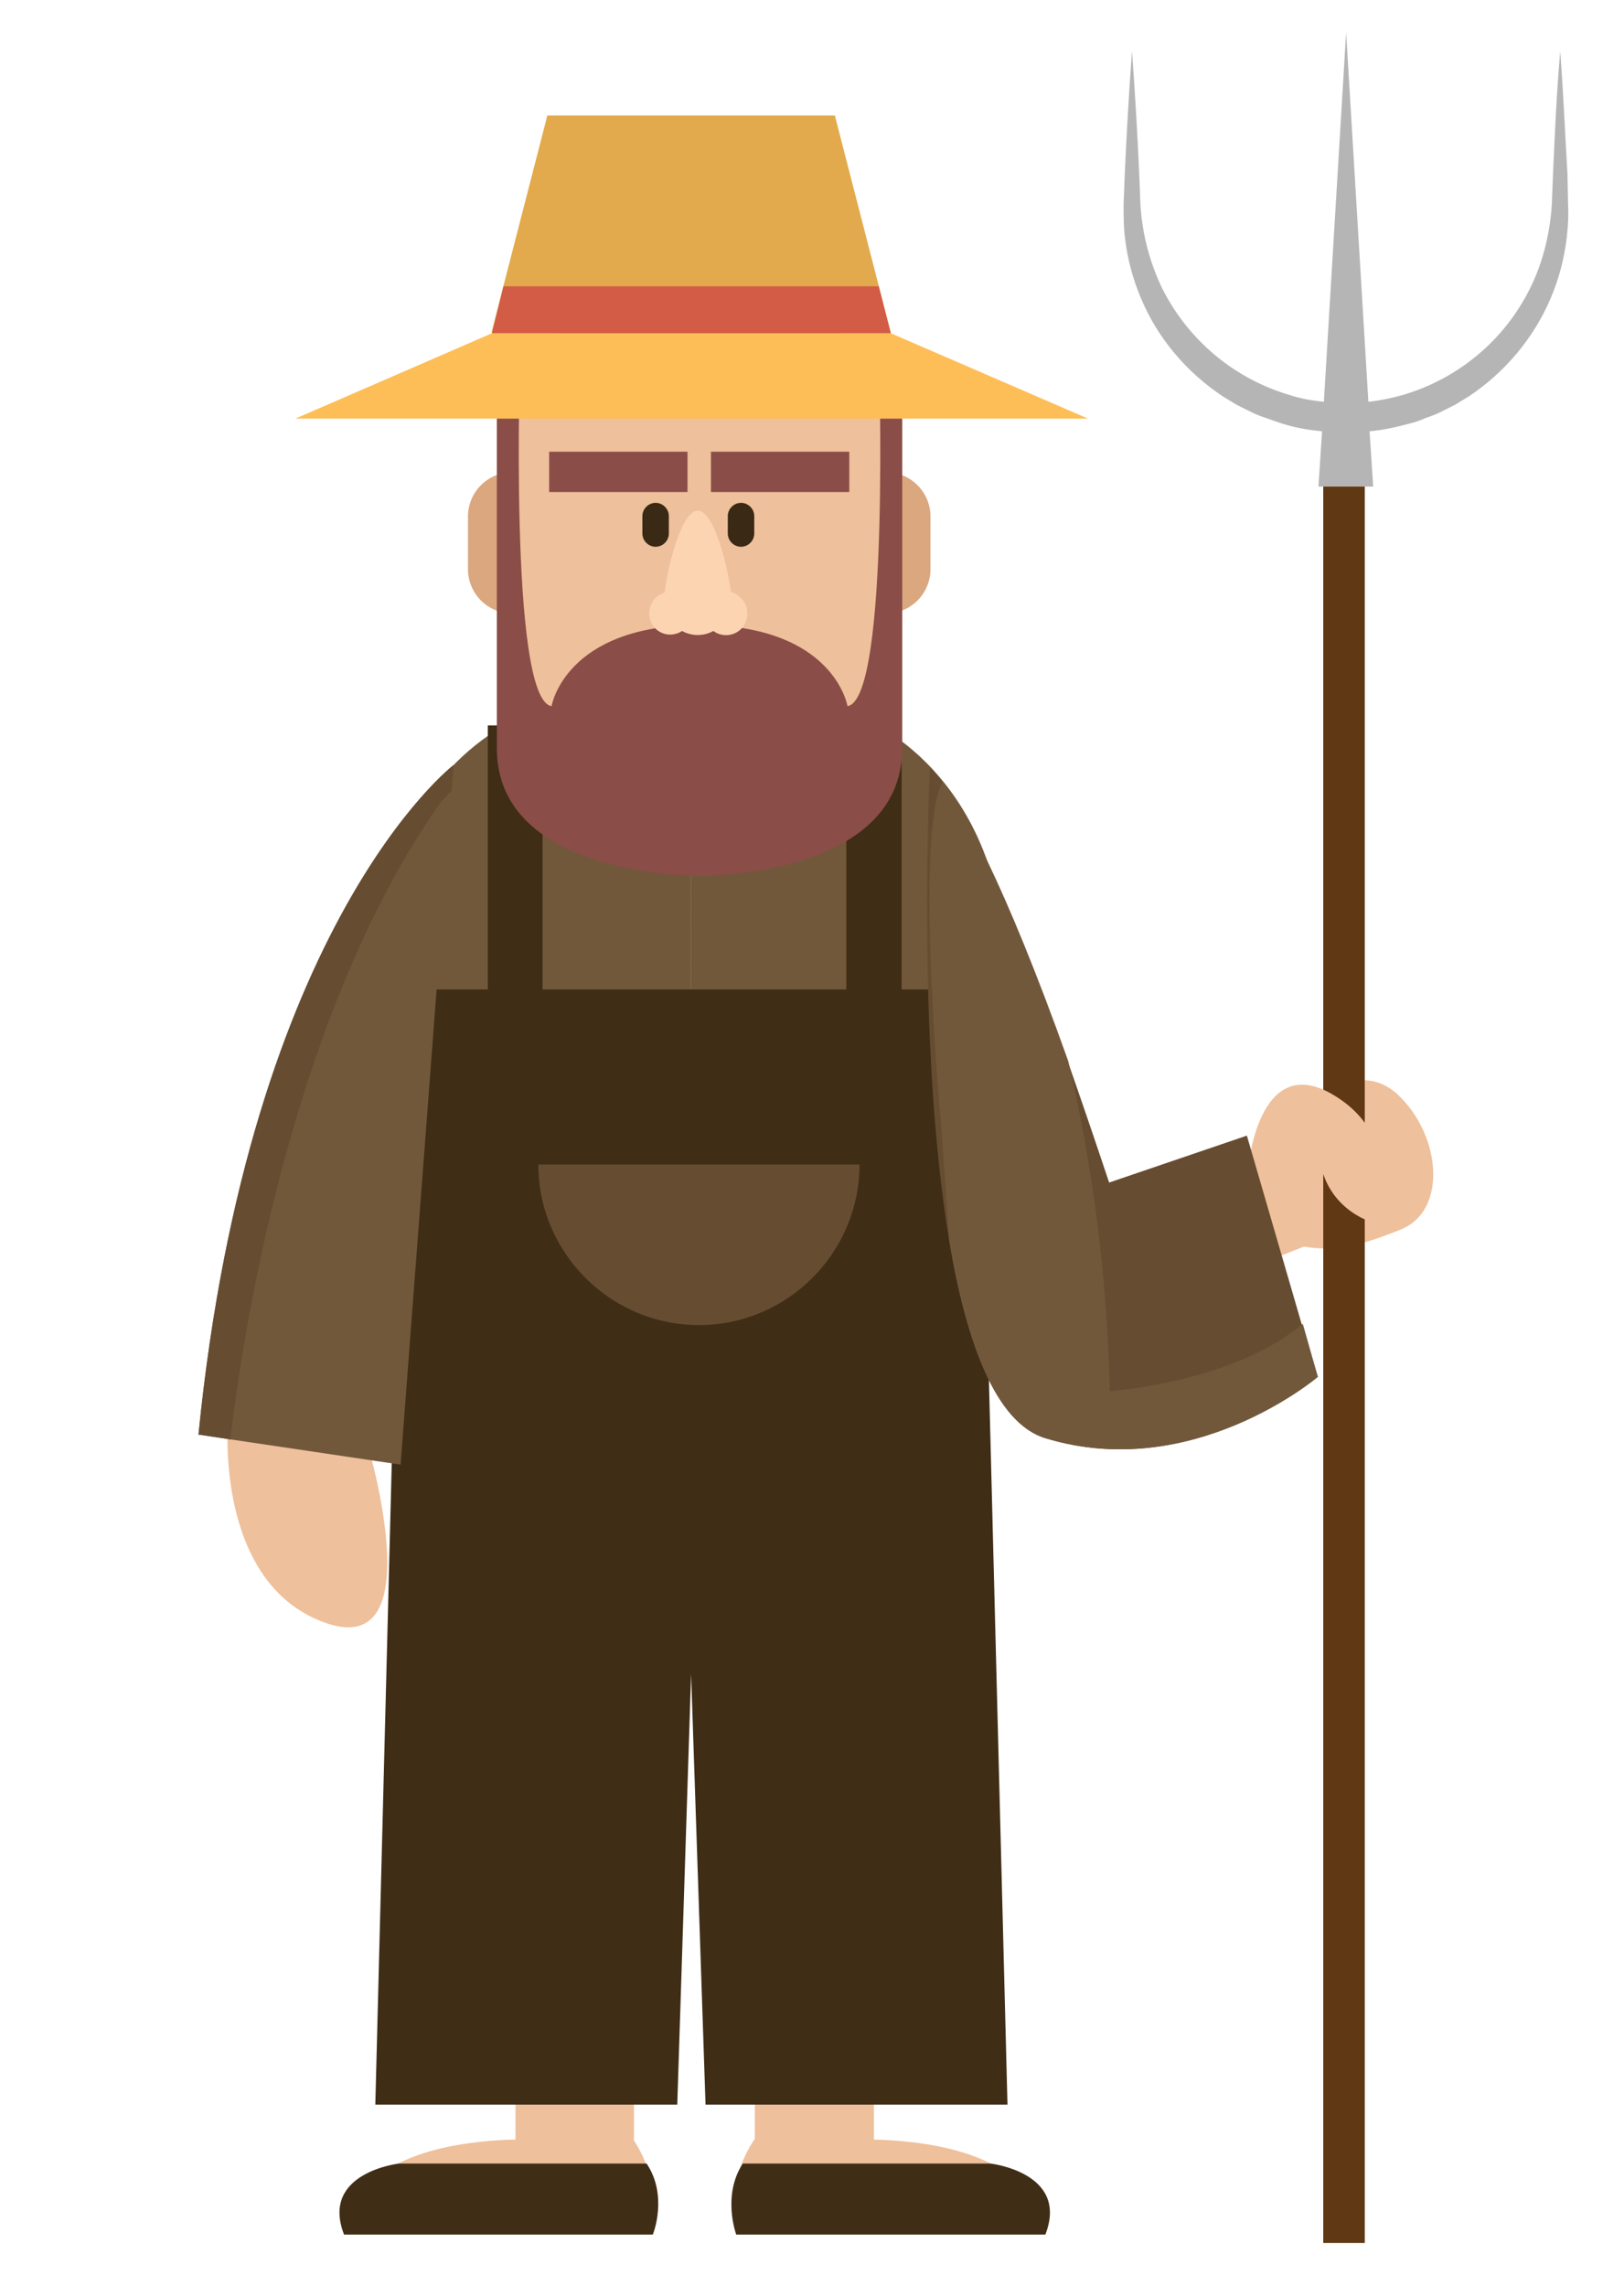<svg version="1.1" id="SkMhbTlWm" xmlns="http://www.w3.org/2000/svg" xmlns:xlink="http://www.w3.org/1999/xlink" x="0px" y="0px" viewBox="0 0 270 380" style="enable-background:new 0 0 270 380;" xml:space="preserve"><style>@-webkit-keyframes S1TMG3ZaeW7_Animation{0%{opacity: 0;}16.67%{opacity: 1;}33.33%{opacity: 1;}50%{opacity: 0;}100%{opacity: 0;}}@keyframes S1TMG3ZaeW7_Animation{0%{opacity: 0;}16.67%{opacity: 1;}33.33%{opacity: 1;}50%{opacity: 0;}100%{opacity: 0;}}@-webkit-keyframes S1TMG3ZaeW7_rJiT-aeWX_Animation{0%{-webkit-transform: rotate(0deg);transform: rotate(0deg);}50%{-webkit-transform: rotate(3600deg);transform: rotate(3600deg);}100%{-webkit-transform: rotate(3600deg);transform: rotate(3600deg);}}@keyframes S1TMG3ZaeW7_rJiT-aeWX_Animation{0%{-webkit-transform: rotate(0deg);transform: rotate(0deg);}50%{-webkit-transform: rotate(3600deg);transform: rotate(3600deg);}100%{-webkit-transform: rotate(3600deg);transform: rotate(3600deg);}}@-webkit-keyframes S1TMG3ZaeW7_rycTZaxW7_Animation{0%{-webkit-transform: translate(-100px, 0px);transform: translate(-100px, 0px);}50%{-webkit-transform: translate(400px, 0px);transform: translate(400px, 0px);}100%{-webkit-transform: translate(400px, 0px);transform: translate(400px, 0px);}}@keyframes S1TMG3ZaeW7_rycTZaxW7_Animation{0%{-webkit-transform: translate(-100px, 0px);transform: translate(-100px, 0px);}50%{-webkit-transform: translate(400px, 0px);transform: translate(400px, 0px);}100%{-webkit-transform: translate(400px, 0px);transform: translate(400px, 0px);}}@-webkit-keyframes SJT-GhZ6eW7_ryaT7pe-m_Animation{33.33%{-webkit-transform: scale(1, 1);transform: scale(1, 1);}36.67%{-webkit-transform: scale(1, 0);transform: scale(1, 0);}40%{-webkit-transform: scale(1, 1);transform: scale(1, 1);}0%{-webkit-transform: scale(1, 1);transform: scale(1, 1);}100%{-webkit-transform: scale(1, 1);transform: scale(1, 1);}}@keyframes SJT-GhZ6eW7_ryaT7pe-m_Animation{33.33%{-webkit-transform: scale(1, 1);transform: scale(1, 1);}36.67%{-webkit-transform: scale(1, 0);transform: scale(1, 0);}40%{-webkit-transform: scale(1, 1);transform: scale(1, 1);}0%{-webkit-transform: scale(1, 1);transform: scale(1, 1);}100%{-webkit-transform: scale(1, 1);transform: scale(1, 1);}}@-webkit-keyframes SkibG3bTeW7_Hy9q7plbX_Animation{33.33%{-webkit-transform: scale(1, 1);transform: scale(1, 1);}36.67%{-webkit-transform: scale(1, 0);transform: scale(1, 0);}40%{-webkit-transform: scale(1, 1);transform: scale(1, 1);}0%{-webkit-transform: scale(1, 1);transform: scale(1, 1);}100%{-webkit-transform: scale(1, 1);transform: scale(1, 1);}}@keyframes SkibG3bTeW7_Hy9q7plbX_Animation{33.33%{-webkit-transform: scale(1, 1);transform: scale(1, 1);}36.67%{-webkit-transform: scale(1, 0);transform: scale(1, 0);}40%{-webkit-transform: scale(1, 1);transform: scale(1, 1);}0%{-webkit-transform: scale(1, 1);transform: scale(1, 1);}100%{-webkit-transform: scale(1, 1);transform: scale(1, 1);}}@-webkit-keyframes S1_gz3b6g-m_SJu7Q6eZX_Animation{0%{-webkit-transform: rotate(2deg);transform: rotate(2deg);}50%{-webkit-transform: rotate(-2deg);transform: rotate(-2deg);}100%{-webkit-transform: rotate(2deg);transform: rotate(2deg);}}@keyframes S1_gz3b6g-m_SJu7Q6eZX_Animation{0%{-webkit-transform: rotate(2deg);transform: rotate(2deg);}50%{-webkit-transform: rotate(-2deg);transform: rotate(-2deg);}100%{-webkit-transform: rotate(2deg);transform: rotate(2deg);}}#SkMhbTlWm *{-webkit-animation-duration: 3s;animation-duration: 3s;-webkit-animation-iteration-count: infinite;animation-iteration-count: infinite;-webkit-animation-timing-function: cubic-bezier(0, 0, 1, 1);animation-timing-function: cubic-bezier(0, 0, 1, 1);}#B1Vz2-TeZQ{fill: #72583B;}#B1Lz3ZaeWQ{fill: #72583B;}#Hk_z2b6gbX{fill: #EEC09B;}#HJ5GhZplWQ{fill: #EEC09B;}#Bk3G3-alWX{fill: #EEC09B;}#Hy0zhZagWm{fill: #EEC09B;}#Bkklznb6lbQ{fill: #3F2D16;}#B1Wxz2ZaeZQ{fill: #3F2D16;}#B1QlMhbpgWX{fill: #3F2D16;}#SkSlGn-TxZQ{fill: #EEC09B;}#S1weGh-Te-m{fill: #72583B;}#rJqxznWpgZm{fill: #EEC09B;}#rJhez2Wpg-7{fill: #603813;}#ByRlGnWaxWQ{fill: #EEC09B;}#SJJZz3WaebX{fill: #B5B5B5;}#SyWZG3ZTxbm{fill: #664C31;}#rJm-M2Wae-m{fill: #72583B;}#B1LZM3-pxWm{fill: #DBA77F;}#Hku-M2b6ebX{fill: #DBA77F;}#ry5bfhWpgZX{fill: #EEC09B;}#B13bz2-aebX{fill: #3A2914;}#HJ0bz2Z6eWQ{fill: #3A2914;}#HJgGGnbpx-7{fill: #8A4D47;}#H1Gfzh-TeWQ{fill: #8A4D47;}#By4fGh-Tx-m{fill: #8A4D47;}#Hk8fzhbTe-m{fill: #FDD4B2;}#SkDzf2ZTeZQ{fill: #FEBE57;}#ryuGGhbpeb7{fill: #E2AA4C;}#SytzzhWpeZm{fill: #D25C46;}#HJjGfhZTlZm{fill: #664C31;}#r1hfG3-alWX{fill: #664C31;}#S1TMG3ZaeW7{fill: #DEAD57;-webkit-animation-name: S1TMG3ZaeW7_Animation;animation-name: S1TMG3ZaeW7_Animation;-webkit-transform-origin: 50% 50%;transform-origin: 50% 50%;transform-box: fill-box;opacity: 0;}#S1_gz3b6g-m_SJu7Q6eZX{-webkit-animation-name: S1_gz3b6g-m_SJu7Q6eZX_Animation;animation-name: S1_gz3b6g-m_SJu7Q6eZX_Animation;-webkit-transform-origin: 50% 50%;transform-origin: 50% 50%;transform-box: fill-box;-webkit-transform: rotate(2deg);transform: rotate(2deg);}#SkibG3bTeW7_Hy9q7plbX{-webkit-animation-name: SkibG3bTeW7_Hy9q7plbX_Animation;animation-name: SkibG3bTeW7_Hy9q7plbX_Animation;-webkit-transform-origin: 50% 50%;transform-origin: 50% 50%;transform-box: fill-box;-webkit-transform: scale(1, 1);transform: scale(1, 1);}#SJT-GhZ6eW7_ryaT7pe-m{-webkit-animation-name: SJT-GhZ6eW7_ryaT7pe-m_Animation;animation-name: SJT-GhZ6eW7_ryaT7pe-m_Animation;-webkit-transform-origin: 50% 50%;transform-origin: 50% 50%;transform-box: fill-box;-webkit-transform: scale(1, 1);transform: scale(1, 1);}#S1TMG3ZaeW7_rycTZaxW7{-webkit-animation-name: S1TMG3ZaeW7_rycTZaxW7_Animation;animation-name: S1TMG3ZaeW7_rycTZaxW7_Animation;-webkit-transform-origin: 50% 50%;transform-origin: 50% 50%;transform-box: fill-box;-webkit-transform: translate(-100px, 0px);transform: translate(-100px, 0px);}#S1TMG3ZaeW7_rJiT-aeWX{-webkit-animation-name: S1TMG3ZaeW7_rJiT-aeWX_Animation;animation-name: S1TMG3ZaeW7_rJiT-aeWX_Animation;-webkit-transform-origin: 50% 50%;transform-origin: 50% 50%;transform-box: fill-box;-webkit-transform: rotate(0deg);transform: rotate(0deg);}</style>

<title>Asset 25</title>
<g id="SkgG2ZagWX">
	<g id="Sy-Ghbpxb7">
		<g id="rkzfnZ6e-m">
			<g id="BkQf2bpgZ7">
				<path id="B1Vz2-TeZQ" d="M86.6,119.3c0,0-23.8,8.7-24.2,43.5s0,58.8,0,58.8h52.5V119.3H86.6z"/>
			</g>
			<g id="S1HM3WagbQ">
				<path id="B1Lz3ZaeWQ" d="M143.2,119.3c0,0,23.8,8.7,24.2,43.5c0.3,34.9,0,58.8,0,58.8h-52.5V119.3H143.2z"/>
			</g>
		</g>
		<g id="ryDM2WplbX">
			<path id="Hk_z2b6gbX" d="M108.6,371.5H57.2c1.1-10,11.4-13.7,19.5-15c3.3-0.5,6.5-0.8,9.8-0.8h18.8&#10;&#9;&#9;&#9;&#9;c1.1,1.7,2,3.5,2.6,5.5C109.2,364.5,109.3,368.1,108.6,371.5z"/>
		</g>
		<g id="ByKG2b6g-m">
			<path id="HJ5GhZplWQ" d="M122.4,371.5h51.3c-1.1-10-11.4-13.7-19.5-15c-3.3-0.5-6.6-0.8-9.9-0.8h-18.9&#10;&#9;&#9;&#9;&#9;c-1.1,1.7-2,3.5-2.6,5.5C121.9,364.5,121.7,368.1,122.4,371.5z"/>
		</g>
		<g id="Bysf3-6x-Q">
			<path id="Bk3G3-alWX" d="M105.4,355.7v-9.4H85.7v9.4C85.7,355.7,95.8,360.4,105.4,355.7z"/>
		</g>
		<g id="r16z2WTlZX">
			<path id="Hy0zhZagWm" d="M145.3,355.7v-9.4h-19.8v9.4C125.5,355.7,135.7,360.4,145.3,355.7z"/>
		</g>
		<polygon points="167.5,164.5 149.9,164.5 149.9,120.6 140.7,120.6 140.7,164.5 90.2,164.5 90.2,120.6 81.1,120.6 &#10;&#9;&#9;&#9;81.1,164.5 62.4,164.5 62.4,228.9 65.5,228.9 62.4,349.9 112.6,349.9 114.9,278.3 117.3,349.9 167.5,349.9 164.4,228.9 &#10;&#9;&#9;&#9;167.5,228.9 &#9;&#9;" id="Bkklznb6lbQ"/>
		<g id="ByexM2ZTeZ7">
			<path id="B1Wxz2ZaeZQ" d="M107.5,359.7H66.3c0,0-13.1,1.5-9.1,11.8h51.3C108.6,371.5,111.1,365,107.5,359.7z"/>
		</g>
		<g id="BkGgMnb6xZX">
			<path id="B1QlMhbpgWX" d="M123.5,359.7h41.2c0,0,13.1,1.5,9.1,11.8h-51.4C122.4,371.5,120,365,123.5,359.7z"/>
		</g>
		<g id="SyEefn-plbX">
			<path id="SkSlGn-TxZQ" d="M37.9,236.6c0,0-2.2,26.7,16.2,33.2s6.5-31.5,6.5-31.5L37.9,236.6z"/>
		</g>
		<g id="r1Iez2ZaxZX">
			<path id="S1weGh-Te-m" d="M75.4,127.2l-0.3,4.2l-8.5,112.1l-28.3-4.2l-5.3-0.8C41.5,153.2,75.4,127.2,75.4,127.2z"/>
		</g>
		<g id="S1_gz3b6g-m_SJu7Q6eZX" data-animator-group="true" data-animator-type="1"><g id="S1_gz3b6g-m">
			<g id="SyKeGnZpxZX">
				<path id="rJqxznWpgZm" d="M216.1,184.9c0,0,8.9-9.6,16.2-3c7.2,6.6,8.5,19.3,0.6,22.5c-7.9,3.2-13.8,4.8-22.7,0.7&#10;&#9;&#9;&#9;&#9;&#9;L216.1,184.9z"/>
			</g>
			<g id="rkoez2bax-X">
				<rect id="rJhez2Wpg-7" x="220" y="69.6" width="6.9" height="303.3"/>
			</g>
			<g id="HypxMhbTgWX">
				<path id="ByRlGnWaxWQ" d="M199.9,197.3l7.6-2.9c0,0,1.6-20,14.3-12.3c12.7,7.7,5.8,20.9,5.8,20.9s-9.6-3-8.2-14.9&#10;&#9;&#9;&#9;&#9;&#9;l-2.5,19.1l-11.6,4.6L199.9,197.3z"/>
			</g>
			<path d="M260.6,28.9c-0.4-6.8-0.7-13.6-1.2-20.4c-0.6,6.8-0.9,13.6-1.2,20.4l-0.2,5.1c-0.1,1.6-0.3,3.2-0.6,4.8&#10;&#9;&#9;&#9;&#9;c-0.6,3.2-1.6,6.3-3,9.1c-4.3,8.7-12,15.1-21.3,17.8c-1.8,0.5-3.7,0.9-5.6,1.1l-3.7-61.4l-3.7,61.4c-1.9-0.2-3.8-0.5-5.6-1.1&#10;&#9;&#9;&#9;&#9;c-9.3-2.7-17-9.2-21.3-17.8c-1.4-2.9-2.4-6-3-9.1c-0.3-1.6-0.5-3.2-0.6-4.8l-0.2-5.1c-0.3-6.8-0.7-13.6-1.2-20.4&#10;&#9;&#9;&#9;&#9;c-0.5,6.8-0.9,13.6-1.2,20.4l-0.2,5.1c0,1.8,0,3.5,0.2,5.3c0.4,3.6,1.3,7,2.7,10.3c2.8,6.7,7.6,12.3,13.6,16.3l2.3,1.4&#10;&#9;&#9;&#9;&#9;c0.8,0.4,1.6,0.8,2.4,1.2c0.8,0.4,1.6,0.7,2.5,1c0.8,0.3,1.7,0.6,2.6,0.9c2.2,0.7,4.4,1.1,6.7,1.3l-0.6,9.2h9.1l-0.6-9.2&#10;&#9;&#9;&#9;&#9;c2.3-0.2,4.5-0.7,6.7-1.3c0.9-0.2,1.7-0.5,2.6-0.9c0.9-0.3,1.7-0.6,2.5-1c0.8-0.4,1.6-0.8,2.4-1.2l2.3-1.4&#10;&#9;&#9;&#9;&#9;c6-4,10.8-9.7,13.6-16.3c1.4-3.3,2.3-6.7,2.7-10.3c0.2-1.8,0.3-3.5,0.2-5.3L260.6,28.9z" id="SJJZz3WaebX"/>
		</g></g>
		<g id="Syx-znZTxZm">
			<path id="SyWZG3ZTxbm" d="M219.1,228.9c0,0-20.8,17.7-45.3,10.2c-8.3-2.5-13.2-16.1-16-32.9c-5.5-33-3.2-78.5-3.2-78.5&#10;&#9;&#9;&#9;&#9;c0.8,0.7,1.4,1.5,2,2.3c3.2,4.3,10.1,16.1,20.9,46.4c2.1,6,4.4,12.7,6.9,20.2l22.9-7.8l9.1,31.3L219.1,228.9z"/>
		</g>
		<g id="rkzWf3WTgbX">
			<path id="rJm-M2Wae-m" d="M219.1,228.9c0,0-20.8,17.7-45.3,10.2c-8.3-2.5-13.2-16.1-16-32.9l-1.2-17.7&#10;&#9;&#9;&#9;&#9;c0,0-4.7-49.6,0.1-58.5c3.2,4.3,10.1,16.1,20.9,46.4c4.2,18,6.5,36.4,6.9,54.9c0,0,20.4-1.4,32.1-11.2L219.1,228.9z"/>
		</g>
		<g id="ByNWfnZpgbQ">
			<g id="BJBZMnW6xWm">
				<path id="B1LZM3-pxWm" d="M85.2,78.5L85.2,78.5c4.1,0,7.4,3.3,7.4,7.4v8.7c0,4.1-3.3,7.4-7.4,7.4l0,0&#10;&#9;&#9;&#9;&#9;&#9;c-4.1,0-7.4-3.3-7.4-7.4v-8.7C77.8,81.8,81.1,78.5,85.2,78.5z"/>
			</g>
			<g id="rkwbz3b6xWX">
				<path id="Hku-M2b6ebX" d="M147.3,78.5L147.3,78.5c4.1,0,7.4,3.3,7.4,7.4v8.7c0,4.1-3.3,7.4-7.4,7.4l0,0&#10;&#9;&#9;&#9;&#9;&#9;c-4.1,0-7.4-3.3-7.4-7.4v-8.7C139.9,81.8,143.2,78.5,147.3,78.5z"/>
			</g>
			<g id="HyYZzhWae-X">
				<path id="ry5bfhWpgZX" d="M116.2,44.4L116.2,44.4c17.1,0,31,13.9,31,31v30.4c0,17.1-13.9,31.1-31,31.1h0&#10;&#9;&#9;&#9;&#9;&#9;c-17.1,0-31.1-13.9-31.1-31.1V75.5C85.2,58.3,99.1,44.4,116.2,44.4z"/>
			</g>
			<g id="SkibG3bTeW7_Hy9q7plbX" data-animator-group="true" data-animator-type="2"><g id="SkibG3bTeW7">
				<path id="B13bz2-aebX" d="M109,83.6L109,83.6c1.2,0,2.2,1,2.2,2.2v2.9c0,1.2-1,2.2-2.2,2.2h0c-1.2,0-2.2-1-2.2-2.2&#10;&#9;&#9;&#9;&#9;&#9;v-2.9C106.8,84.6,107.8,83.6,109,83.6z"/>
			</g></g>
			<g id="SJT-GhZ6eW7_ryaT7pe-m" data-animator-group="true" data-animator-type="2"><g id="SJT-GhZ6eW7">
				<path id="HJ0bz2Z6eWQ" d="M123.2,83.6L123.2,83.6c1.2,0,2.2,1,2.2,2.2v2.9c0,1.2-1,2.2-2.2,2.2h0&#10;&#9;&#9;&#9;&#9;&#9;c-1.2,0-2.2-1-2.2-2.2v-2.9C121,84.6,122,83.6,123.2,83.6z"/>
			</g></g>
			<g id="BJyGMhbpgWm">
				<rect id="HJgGGnbpx-7" x="91.3" y="75.1" width="23" height="6.7"/>
			</g>
			<g id="HJWMznZaeW7">
				<rect id="H1Gfzh-TeWQ" x="118.2" y="75.1" width="23" height="6.7"/>
			</g>
			<g id="Bk7GM2-6xZ7">
				<path id="By4fGh-Tx-m" d="M146.1,58.3c0,0,2,58-5.2,59.1c0,0-2.2-13.5-24.6-13.5s-24.6,13.5-24.6,13.5&#10;&#9;&#9;&#9;&#9;&#9;c-7.2-1.1-5.2-59.1-5.2-59.1h-3.9v66.1c0,21.6,33.7,21.2,33.7,21.2s33.7,0.4,33.7-21.2V58.3H146.1z"/>
			</g>
			<g id="SyrfM3WplZ7">
				<path id="Hk8fzhbTe-m" d="M121.5,98.4c-0.5-4.3-2.8-13.5-5.5-13.5s-5,9.3-5.5,13.6c-1.9,0.6-3,2.6-2.4,4.5&#10;&#9;&#9;&#9;&#9;&#9;c0.4,1.5,1.8,2.5,3.3,2.5c0.7,0,1.4-0.2,2-0.6c1.6,0.9,3.6,0.9,5.2,0c1.6,1.2,3.9,0.8,5-0.8s0.8-3.9-0.8-5&#10;&#9;&#9;&#9;&#9;&#9;C122.4,98.7,121.9,98.5,121.5,98.4L121.5,98.4z"/>
			</g>
			<path d="M148.1,55.4H81.8L49.1,69.6h131.8L148.1,55.4z" id="SkDzf2ZTeZQ"/>
			<path d="M138.8,19.2H91l-9.3,36.1h66.4L138.8,19.2z" id="ryuGGhbpeb7"/>
			<polygon points="146.1,47.6 83.7,47.6 81.8,55.4 148.1,55.4 &#9;&#9;&#9;" id="SytzzhWpeZm"/>
		</g>
		<g id="BkqzG3b6l-Q">
			<path id="HJjGfhZTlZm" d="M75.4,127.2l-0.3,4.2l-2,2.2c-25.2,36-33,90.3-34.8,105.7l-5.3-0.8&#10;&#9;&#9;&#9;&#9;C41.5,153.2,75.4,127.2,75.4,127.2z"/>
		</g>
		<path d="M142.9,193.6c0,14.7-12,26.7-26.7,26.7c-14.7,0-26.7-12-26.7-26.7H142.9z" id="r1hfG3-alWX"/>
	</g>
	<g id="S1TMG3ZaeW7_rycTZaxW7" data-animator-group="true" data-animator-type="0"><g id="S1TMG3ZaeW7_rJiT-aeWX" data-animator-group="true" data-animator-type="1"><path d="M54.6,343.5l-1-1.5c-0.1-1.2-0.3-2.5-0.6-3.7c0.7,0.4,1.4,0.7,2.1,1.1l0.3-0.4c-0.8-0.5-1.7-0.9-2.5-1.3&#10;&#9;&#9;c-0.6-2.3-2-4.4-3.8-5.9c-2.4-1.9-5.5-2.5-8.3-2.7c-1.2-0.5-2.4-0.8-3.7-1l-0.4-0.1c-1.2-1.7-3.1-3.6-5.6-3.6h-0.1v0.5h0.1&#10;&#9;&#9;c2.1,0,3.9,1.7,4.9,3c-1.3-0.2-2.6-0.3-3.9-0.4c-0.5-0.1-1-0.2-1.4-0.4c-3.3-0.7-5.8-0.6-7.9,0.2c-0.6,0.3-1.2,0.6-1.7,1l-3-0.1&#10;&#9;&#9;h-1.1c0.7-0.7,1.4-1.5,2.2-2.2l-0.4-0.4c-0.9,0.9-1.8,1.7-2.5,2.6c-0.6,0-1.2,0.1-1.7,0.2c-1.5,0.4-2.8,1.2-3.9,2.4&#10;&#9;&#9;c-0.4,0.1-0.7,0.2-1.1,0.3l-0.4,0.2c-0.1-0.4-0.2-0.9-0.2-1.3l-0.5,0.1c0.1,0.5,0.2,0.9,0.3,1.4c-0.8,0.3-1.6,0.8-2.2,1.3&#10;&#9;&#9;c-0.9,0.5-1.7,1.3-2.2,2.2c-0.4,0.8-0.7,1.8-0.7,2.7c-0.1,0.5-0.2,1-0.2,1.4c-0.5,2.5-0.6,5-0.4,7.5c0.2,1.8,0.7,3.6,1.4,5.3&#10;&#9;&#9;c0.1,0.7,0.1,1.4,0.2,2.1c-0.1,0.3-0.2,0.6-0.3,0.9c-1.7-1.9-3.3-4-3.5-6.5l-0.5,0c0.3,2.8,2,5,3.9,7c-0.3,0.8-0.5,1.7-0.6,2.5&#10;&#9;&#9;c-0.4,2.2,0,4.4,1.1,6.3c0.9,1.2,2,2.2,3.2,3l1.1,0.8c0.6,1.2,1.4,2.3,2.4,3.2l0.4-0.4c-0.7-0.7-1.2-1.4-1.8-2.2&#10;&#9;&#9;c1.4,0.9,2.9,1.7,4.4,2.3c2.2,0.7,4.4,1.2,6.7,1.3c1.6,0.7,3.3,1.1,5.1,1.1H26c1.5,0,3.1-0.3,4.5-0.8l0.2,0.1l0.6,0.2&#10;&#9;&#9;c1.8,0.8,3.7,1.3,5.6,1.7c0.6,0.1,1.2,0.1,1.7,0.1c1.6,0,3.2-0.4,4.6-1.3c1.2-0.9,2.2-2,3-3.2c0.6-0.9,1.2-1.8,1.9-2.8&#10;&#9;&#9;c1.9-1.6,3.8-3.3,5.6-5.1l-0.4-0.4c-1.4,1.5-2.9,2.8-4.5,4.2c0.4-0.8,0.8-1.7,1.1-2.6c0.7-2.1,1.2-4.4,1.2-6.7&#10;&#9;&#9;c0.1-0.1,0.2-0.3,0.3-0.5c0-0.1,0-0.2,0-0.3l0.2-0.2c0.5,1.6,0.6,3.2,0.5,4.9l0.5,0c0.2-1.8,0-3.6-0.5-5.4c0.9-1,1.5-2.3,1.5-3.7&#10;&#9;&#9;c1.1-0.6,2-1.6,2.5-2.8C56.9,347.4,55.7,345.3,54.6,343.5z M53.2,345c0,2-0.2,3.9-0.8,5.8c-0.3,0.7-0.6,1.4-1,2&#10;&#9;&#9;c0-1.8,0-3.6-0.1-5.3c-0.2-2.7-0.6-5.9-2.2-8.3c-0.3-0.9-0.7-1.8-1.1-2.6l0.7,0.2c1.7,1.7,3.2,3.5,4.5,5.6&#10;&#9;&#9;C53.2,343.1,53.2,344,53.2,345z M21,372c-0.6-0.3-1.2-0.5-1.7-0.9c2.2,0.5,4.4,0.8,6.6,1h0.5c-1.4,0-2.8,0-4.2-0.1L21,372z&#10;&#9;&#9; M4.5,347.7c0-0.8,0.1-1.6,0.2-2.5c0.2,0.9,0.5,1.9,0.7,2.8c0,0,0,0.1,0,0.1c0,0.5,0.1,1,0.1,1.5c-0.1,0.5-0.1,1-0.1,1.6&#10;&#9;&#9;c-0.1,0.3-0.2,0.5-0.3,0.8l-0.2,0.6v0.1c-0.1-0.2-0.2-0.5-0.3-0.7C4.5,350.5,4.4,349.1,4.5,347.7z M4.7,335.2&#10;&#9;&#9;c0.5-0.8,1.1-1.5,1.8-2.1c0.7-0.4,1.4-0.7,2.1-1c0,0.2,0.1,0.3,0.1,0.5c-2.2,2.9-3.6,6.3-4.2,9.9l-0.3-1.3&#10;&#9;&#9;c-0.3-1.1-0.4-2.2-0.4-3.4C4,336.9,4.3,336,4.7,335.2z M30.5,327.9h1.3c0.8,0.2,1.7,0.5,2.5,0.8l-2.4-0.1l-0.7-0.2&#10;&#9;&#9;c-0.5-0.2-0.9-0.3-1.4-0.5L30.5,327.9z M41.3,329.9c1,0.5,1.9,1.2,2.8,2h-0.2c-0.8,0-1.6,0-2.4,0c-1.3-0.8-2.6-1.6-3.9-2.2&#10;&#9;&#9;l-0.2-0.2c1.1,0,2.1,0.1,3.1,0.2C40.8,329.6,41.1,329.7,41.3,329.9z M50.8,355.9c0,0.2,0,0.5,0,0.7l-0.6,0.5c0.1-0.7,0.2-1.4,0.2-2&#10;&#9;&#9;l0.1-0.1l0.3,0.6C50.8,355.6,50.8,355.7,50.8,355.9z M48.4,358.9L48.4,358.9l-0.6,0.5c0-0.1,0-0.2,0-0.2l0.4-0.3l0.2-0.1&#10;&#9;&#9;C48.4,358.8,48.4,358.9,48.4,358.9z M40.4,369.1l-0.2,0.1c0.1-0.1,0.2-0.3,0.4-0.4c0.4-0.5,0.7-1,1-1.5c0.4-0.3,0.8-0.6,1.2-0.9&#10;&#9;&#9;c1.9-1.4,3.4-3.2,4.5-5.2c0.1-0.3,0.2-0.6,0.3-0.9l0.6-0.5c-0.1,0.5-0.3,1-0.5,1.5C46.2,364.6,43.6,367.3,40.4,369.1L40.4,369.1z&#10;&#9;&#9; M12,366.3l-0.2-0.2l0,0L12,366.3z M5.5,352.5c0.1,0.9,0.3,1.8,0.6,2.6c-0.1-0.3-0.3-0.6-0.4-0.9s-0.3-0.7-0.5-1&#10;&#9;&#9;c0.1-0.2,0.2-0.4,0.2-0.6L5.5,352.5z M4.9,343.8c0.5-3.8,1.9-7.4,4.1-10.6c0.2,0.7,0.5,1.4,0.8,2.1c-2.2,2-3.7,4.7-4.3,7.6&#10;&#9;&#9;c-0.2,0.8-0.2,1.6-0.2,2.4C5.1,344.8,5,344.3,4.9,343.8L4.9,343.8z M50.7,353.5l-0.2,0.1c0-0.1,0-0.3,0-0.4L50.7,353.5z M49,356&#10;&#9;&#9;c-0.1,0.2-0.3,0.4-0.4,0.5c0.2-0.5,0.3-1,0.4-1.5l0.4-0.2c-0.1,0.4-0.1,0.7-0.2,1L49,356z M46.8,360.9L46.8,360.9&#10;&#9;&#9;c-1,2.1-2.5,3.8-4.3,5.1l-0.1,0.1c1.1-1.1,2.1-2.4,3-3.7c0.2-0.3,0.5-0.7,0.7-1L46.8,360.9z M20.4,370c-0.2-0.1-0.4-0.2-0.6-0.3&#10;&#9;&#9;c-0.1-0.1-0.3-0.2-0.4-0.3h0.3c1.5,0.5,3,0.9,4.6,1.1l0.1,0c-0.5,0-1,0-1.6,0C22,370.3,21.2,370.1,20.4,370L20.4,370z M10.9,365.3&#10;&#9;&#9;c-0.3-0.3-0.5-0.6-0.7-0.9C10.4,364.7,10.7,365,10.9,365.3L10.9,365.3z M14.9,332.2l0.6-0.1c-0.6,0.3-1.2,0.5-1.7,0.8&#10;&#9;&#9;C14.1,332.7,14.5,332.4,14.9,332.2L14.9,332.2z M36.2,330.9c0.2,0.1,0.4,0.2,0.7,0.3l-0.4-0.1L36.2,330.9z M45.7,361.1l-1.3,1&#10;&#9;&#9;c0.5-0.6,1.1-1.2,1.8-1.6C46.1,360.6,45.9,360.8,45.7,361.1L45.7,361.1z M10,362.5L10,362.5l-0.1-0.3l-0.1-0.2l-0.2-0.3&#10;&#9;&#9;c-0.6-1-1.2-2.1-1.8-3.2c-0.1-0.3-0.1-0.6-0.2-0.8c0.2,0.3,0.5,0.6,0.8,0.8c0.7,1.8,1.6,3.5,2.7,5.1c0.2,0.4,0.4,0.8,0.6,1.1&#10;&#9;&#9;C11,364.1,10.5,363.3,10,362.5z M7.4,356.5c0-0.1,0-0.1,0-0.2c0,0.1,0.1,0.2,0.2,0.3l0.2,0.6c-0.1-0.2-0.3-0.3-0.4-0.5L7.4,356.5z&#10;&#9;&#9; M7.2,347.8c0,0.6,0.1,1.2,0.1,1.9c-0.1,0.4-0.1,0.7-0.2,1.1s-0.1,0.6-0.1,0.9c-0.1-0.4-0.2-0.7-0.3-1.1s0-0.9,0-1.4L7.2,347.8z&#10;&#9;&#9; M49.7,352.3c-0.2-0.3-0.4-0.6-0.6-1c-0.1-0.5-0.2-1-0.3-1.4c0.3,0.5,0.6,1,0.9,1.5C49.7,351.7,49.7,352,49.7,352.3L49.7,352.3z&#10;&#9;&#9; M18.6,367.3c-1.5-0.9-2.9-1.9-4.2-3c-0.2-0.3-0.5-0.7-0.7-1c-0.3-0.5-0.5-1-0.8-1.5h0.1c0.9,0.4,1.7,0.8,2.6,1.2l1,0.4&#10;&#9;&#9;c1.5,2.3,3.7,4.2,6.2,5.4c-0.4,0-0.9,0-1.3,0C20.6,368.3,19.7,367.9,18.6,367.3L18.6,367.3z M11.4,363.4c-0.1-0.3-0.2-0.5-0.4-0.8&#10;&#9;&#9;l-0.2-0.4c0.4,0.6,0.9,1.1,1.3,1.7c0.6,0.8,1.3,1.5,2,2.2c-0.3,0-0.6,0-0.9-0.1C12.6,365.1,12,364.3,11.4,363.4L11.4,363.4z&#10;&#9;&#9; M7.3,354.2L7.3,354.2c0,0.1,0.1,0.2,0.1,0.4l0,0C7.4,354.5,7.4,354.3,7.3,354.2L7.3,354.2z M8,349.4v1.1l-0.1-0.8L8,349.4z&#10;&#9;&#9; M11.6,338.6l0.2,0.3c-0.1,0.2-0.2,0.4-0.2,0.5c0-0.2-0.1-0.4-0.1-0.6L11.6,338.6z M11.7,340.2c0.1-0.3,0.3-0.6,0.4-0.9l0.3,0.4&#10;&#9;&#9;c-0.2,0.2-0.4,0.5-0.6,0.7C11.7,340.4,11.7,340.3,11.7,340.2L11.7,340.2z M14.8,335c0.3-0.2,0.6-0.3,0.9-0.5&#10;&#9;&#9;c-0.2,0.1-0.3,0.2-0.4,0.4c-1.1,1.1-1.9,2.6-2.1,4.2l-0.4,0.4c-0.1-0.2-0.3-0.4-0.4-0.5l0.4-0.9c0.4-0.8,0.8-1.7,1.2-2.5&#10;&#9;&#9;C14.2,335.3,14.5,335.1,14.8,335L14.8,335z M38.7,332.7l0.5-0.1c0.1,0.2,0.3,0.3,0.5,0.5L38.7,332.7z M40,333.9l0.8,0.4l0.2,0.1h0&#10;&#9;&#9;c-0.5-0.1-0.9-0.1-1.4-0.2c-0.2-0.3-0.5-0.6-0.7-0.9L40,333.9z M28.4,370.1c-0.4-0.1-0.9-0.2-1.3-0.3l-0.4-0.2&#10;&#9;&#9;c1.7,0.2,3.3,0,4.9-0.7c0.4,0,0.8,0,1.2-0.1C31.4,369.4,29.9,369.9,28.4,370.1L28.4,370.1z M16.2,362.6l-0.3-0.1l-1.8-0.8l1.1-0.1&#10;&#9;&#9;c0.3,0.3,0.5,0.5,0.8,0.8L16.2,362.6z M10,359.9l0.4,0.3c1,1.7,2.2,3.2,3.7,4.5c0.4,0.5,0.7,0.9,1.1,1.4H15&#10;&#9;&#9;c-0.8-0.8-1.6-1.6-2.3-2.5C11.7,362.4,10.8,361.3,10,359.9C10,360,10,360,10,359.9z M8.6,351.3c0.1,0.5,0.3,1,0.5,1.5&#10;&#9;&#9;c0,0.5,0,0.9,0.1,1.4c-0.1-0.3-0.3-0.6-0.4-1C8.7,352.6,8.6,352,8.6,351.3z M37.8,332.9l0.5,0.6l0.5,0.8c-1.3-0.1-2.5-0.2-3.8-0.3&#10;&#9;&#9;l-0.3-0.2C35.7,333.4,36.7,333.1,37.8,332.9z M41.5,338.6c0.6,1.2,1,2.4,1.4,3.5s0.9,2.6,1.3,4l-0.1-0.1c-0.2-0.4-0.4-0.7-0.6-1.1&#10;&#9;&#9;c-0.4-0.5-0.9-1-1.4-1.4l0-0.1c-0.8-1.7-2-3.3-3.3-4.7c-0.1-0.3-0.3-0.6-0.5-0.9c-0.5-1-1.1-1.9-1.9-2.7c0.5,0.2,1,0.5,1.5,0.7&#10;&#9;&#9;c1.2,0.6,2.3,1.4,3.3,2.4L41.5,338.6z M28.7,367.7c-0.9-0.5-1.8-1-2.6-1.6c1.7-0.1,3.3-0.5,4.9-1.1c0.2,0,0.4,0,0.6,0h0.2l0.7,0.5&#10;&#9;&#9;c0.5,0.4,1,0.7,1.6,1C32.4,367.2,30.6,367.6,28.7,367.7z M33.9,367.1c-0.2,0.1-0.3,0.3-0.5,0.4c-0.6,0.4-1.2,0.7-1.8,1&#10;&#9;&#9;c-0.6,0-1.2-0.2-1.7-0.4C31.2,367.9,32.5,367.6,33.9,367.1L33.9,367.1z M16.6,362.2L16.6,362.2l-0.3-0.6c0.8,0.3,1.6,0.5,2.5,0.7&#10;&#9;&#9;c0.2,0.6,0.5,1.1,0.8,1.6c-0.4-0.1-0.8-0.2-1.2-0.4C17.8,363.1,17.2,362.6,16.6,362.2L16.6,362.2z M12.8,342.2l0.2-0.1&#10;&#9;&#9;c0,0.2,0,0.4,0,0.5c0,0.1-0.1,0.2-0.1,0.4c-0.1,0.1-0.1,0.3-0.2,0.4l-0.1,0.1l-0.1-0.3C12.5,342.8,12.6,342.5,12.8,342.2z&#10;&#9;&#9; M42.6,354.2l-0.2,0.3c0-0.1,0-0.1,0.1-0.2l0,0L42.6,354.2z M24.9,365.2l-0.6-0.4l0.7-0.1c0.3,0.2,0.7,0.3,1.1,0.4&#10;&#9;&#9;c0.7,0.1,1.4,0,2-0.4c0.5,0.1,1,0.2,1.5,0.2c-1.4,0.4-2.8,0.7-4.2,0.7L24.9,365.2z M15.1,359.5l-0.2-0.1c-0.5-0.2-0.9-0.4-1.3-0.7&#10;&#9;&#9;c-0.2-0.3-0.4-0.6-0.6-0.9C13.7,358.5,14.3,359,15.1,359.5L15.1,359.5z M12.1,356.4c-0.1-0.2-0.2-0.3-0.2-0.5&#10;&#9;&#9;c-0.1-0.8-0.1-1.6-0.1-2.4c0-0.1,0-0.2,0-0.3c0.7,1.6,1.7,3.1,2.9,4.4c0.1,0.4,0.1,0.8,0.2,1.2C13.9,358,13,357.3,12.1,356.4&#10;&#9;&#9;L12.1,356.4z M11.4,357.1c-0.8-0.7-1.3-1.6-1.6-2.6c0-0.2-0.1-0.3-0.1-0.5c0.2,0.3,0.3,0.6,0.5,0.9c0.3,0.5,0.7,1,1.1,1.4&#10;&#9;&#9;C11.3,356.5,11.3,356.8,11.4,357.1L11.4,357.1z M12.1,357.7c0-0.2,0-0.3,0-0.5c0.2,0.3,0.3,0.5,0.5,0.8L12.1,357.7z M21.3,333.1&#10;&#9;&#9;c1.1-0.1,2.2-0.2,3.3-0.2c0.6,0,1.2,0,1.7,0.1l0.5,0.2l-0.1,0c-0.6,0.1-1.1,0.2-1.7,0.4l-0.5-0.1C23.4,333.4,22.3,333.3,21.3,333.1&#10;&#9;&#9;L21.3,333.1z M37.5,337.6L37.5,337.6c-0.3-0.2-0.7-0.4-1.1-0.6c0.3,0.1,0.6,0.2,0.8,0.4C37.3,337.4,37.4,337.5,37.5,337.6&#10;&#9;&#9;L37.5,337.6z M43.7,351.7c-0.3,0.5-0.7,1.1-1.1,1.5c0.3-1.4,0.4-2.8,0.2-4.3c-0.1-0.8-0.2-1.5-0.4-2.3l0,0c0.8,0.9,1.3,2,1.4,3.2&#10;&#9;&#9;C43.9,350.5,43.9,351.1,43.7,351.7L43.7,351.7z M30.8,364.2l-0.5-0.1h0.3L30.8,364.2z M27.1,364.4c-0.3,0.1-0.6,0.1-0.9,0l-0.2,0&#10;&#9;&#9;H26C26.4,364.4,26.7,364.5,27.1,364.4L27.1,364.4z M23.4,363.3c-0.4-0.2-0.8-0.4-1.2-0.6h0.2l0.1,0c0.3,0.2,0.6,0.3,0.9,0.4&#10;&#9;&#9;C23.4,363.2,23.4,363.2,23.4,363.3L23.4,363.3z M12,349.8c0.1-1,0.3-2.1,0.5-3.2l0.3-0.5l0,0c0.1,0.4,0.3,0.8,0.4,1.1&#10;&#9;&#9;c0,0.6,0.1,1.2,0.3,1.8c0.1,0.3,0.2,0.6,0.3,1c-0.1,1.3,0,2.6,0.3,3.9c0,0.5,0.1,1.1,0.2,1.6c0,0.4,0.1,0.8,0.1,1.1&#10;&#9;&#9;c-1.2-1.4-2-3-2.6-4.8C11.9,351.2,12,350.4,12,349.8z M12.9,344.7c0.1-0.2,0.1-0.5,0.2-0.7c0,0.3,0.1,0.5,0.1,0.8l0,0L13,345&#10;&#9;&#9;L12.9,344.7z M16.2,337.7l0.2-0.1c0.1,0.7,0.2,1.4,0.3,2.1l-0.2,0.1c-0.8,0.3-1.5,0.6-2.2,0.9c0.1-0.2,0.2-0.4,0.3-0.5&#10;&#9;&#9;C15,339.3,15.6,338.4,16.2,337.7L16.2,337.7z M16.9,337.4c1.7-0.6,3.4-1.1,5.2-1.3l-0.2,0.4c-0.9,0.4-1.7,0.9-2.4,1.4&#10;&#9;&#9;c-0.7,0.4-1.3,0.9-1.9,1.4l-0.3,0.1C17.1,338.8,17,338,16.9,337.4L16.9,337.4z M25.1,334.3L25.1,334.3c-0.5,0.4-1,0.7-1.4,1.1h-0.4&#10;&#9;&#9;c0.2-0.2,0.5-0.4,0.7-0.5C24.3,334.6,24.7,334.4,25.1,334.3L25.1,334.3z M27.6,333.8L27.6,333.8L27.6,333.8&#10;&#9;&#9;c-0.2,0.1-0.5,0.2-0.8,0.3l-0.4-0.1l0.4-0.2C27.1,333.8,27.4,333.8,27.6,333.8L27.6,333.8z M28.6,334.4l0.7,0.5&#10;&#9;&#9;c-0.5-0.2-1-0.4-1.5-0.5l0.6-0.1L28.6,334.4z M34.7,337.2c0.2,0.3,0.5,0.6,0.7,1s0.3,0.4,0.4,0.6c-0.3-0.2-0.6-0.3-0.9-0.4&#10;&#9;&#9;l-0.2-0.2c-0.2-0.3-0.5-0.7-0.7-1l0.4-0.1L34.7,337.2z M37,338.4c0.7,0.7,1.3,1.5,1.8,2.4c0,0.2,0,0.4,0,0.6l0,0l-0.6-0.5&#10;&#9;&#9;c-0.4-0.5-0.8-0.9-1.2-1.2l-0.2-0.2c-0.3-0.5-0.6-1-0.9-1.5l-0.2-0.2C36.2,337.9,36.6,338.1,37,338.4z M42,349.2&#10;&#9;&#9;c0,1.6-0.1,3.1-0.3,4.6c0-0.2,0-0.4,0-0.6c0.5-2.6,0.4-5.2-0.2-7.7l0.3,0.3c0.1,0.3,0.2,0.7,0.3,1C42,347.6,42,348.3,42,349.2z&#10;&#9;&#9; M41,355.8L41,355.8c-0.1,0,0-0.1,0-0.2L41,355.8L41,355.8z M14.6,353.8c-0.1-0.8-0.1-1.6-0.1-2.3c0.2,0.3,0.3,0.7,0.5,1&#10;&#9;&#9;c0.6,1.9,1.5,3.7,2.6,5.4c0.1,0.5,0.2,1,0.3,1.5c-0.5-0.4-1-0.9-1.4-1.4C15.6,356.8,14.9,355.3,14.6,353.8L14.6,353.8z M14.1,342.1&#10;&#9;&#9;c0.7-0.8,1.5-1.4,2.5-1.8c-0.3,0.3-0.6,0.7-0.8,1.1l-1.1,0.6l-0.7,0.4v-0.2L14.1,342.1z M22.8,336h0.3l0,0l-0.3,0.1L22.8,336z&#10;&#9;&#9; M29.8,363.6l-0.4,0.1l0.2-0.2L29.8,363.6z M18.4,358.7c0.2,0.5,0.5,0.9,0.7,1.4l-0.5-0.3C18.5,359.5,18.4,359.1,18.4,358.7&#10;&#9;&#9;L18.4,358.7z M13.8,345.1c0,0,0-0.1,0-0.1c0.3-0.4,0.6-0.8,1-1.1c-0.3,1-0.4,1.9-0.4,2.9c0,0.1-0.1,0.3-0.1,0.5&#10;&#9;&#9;C14,346.5,13.9,345.8,13.8,345.1L13.8,345.1z M35.7,339.8c0.4,0.4,0.8,0.9,1.1,1.3l-0.3-0.1l-0.3-0.2&#10;&#9;&#9;C36,340.5,35.9,340.2,35.7,339.8L35.7,339.8z M40.3,348.1c0.2,1,0.4,2,0.6,3c-0.1,0.2-0.1,0.4-0.2,0.6c-0.2-0.8-0.4-1.7-0.7-2.5&#10;&#9;&#9;c0-0.8-0.1-1.6-0.2-2.4c0.1-0.2,0.1-0.5,0.1-0.8C40,346.8,40.2,347.4,40.3,348.1L40.3,348.1z M41,352.2c0,0.3,0.1,0.7,0.1,1&#10;&#9;&#9;S41,353.8,41,354c0-0.4,0-0.8-0.1-1.2c0-0.1,0-0.1,0-0.2L41,352.2z M40.4,354.7l-0.3,0.2c0.1-0.3,0.1-0.5,0.1-0.8&#10;&#9;&#9;c0.1,0.1,0.1,0.2,0.2,0.2S40.4,354.6,40.4,354.7L40.4,354.7z M29.1,362.4c0.2-0.1,0.5-0.1,0.7-0.2l-0.1,0.2&#10;&#9;&#9;C29.5,362.4,29.3,362.4,29.1,362.4L29.1,362.4z M30,361.5l-1.7,0.3l-0.5-0.3c0.4-0.1,0.8-0.3,1.2-0.5c0.5,0,0.9-0.1,1.3-0.2&#10;&#9;&#9;c-0.1,0.2-0.1,0.4-0.2,0.6L30,361.5z M27,362.1l-0.6-0.2l0.8-0.2l0.4,0.3L27,362.1z M18.2,357l-0.1-0.2c0,0,0-0.1,0-0.1l0,0l0,0&#10;&#9;&#9;L18.2,357z M30,336.2c-0.6,0.5-1.2,1-1.8,1.5l0,0c-1.4-0.1-2.8,0-4.1,0.3l1.9-0.8l2.3-1C28.8,336.1,29.4,336.1,30,336.2L30,336.2z&#10;&#9;&#9; M39.4,345.3c0-0.1,0-0.2-0.1-0.3v-0.4c0,0,0,0,0.1,0C39.4,344.9,39.4,345.1,39.4,345.3L39.4,345.3z M39.5,355.2l-0.1,0.1&#10;&#9;&#9;c0-0.2,0.1-0.5,0.1-0.7l0,0c0,0.1,0,0.3,0.1,0.4S39.5,355.1,39.5,355.2L39.5,355.2z M34,359.6c-0.1,0.2-0.1,0.3-0.2,0.5h-0.4&#10;&#9;&#9;l0.4-0.4L34,359.6z M21,359.1h-0.1c-0.3-0.3-0.6-0.7-0.9-1l0.3,0.2c0.2,0.1,0.4,0.2,0.6,0.3L21,359.1z M14.8,348.3v-0.7&#10;&#9;&#9;c0.2-1.3,0.5-2.6,1-3.8c0-0.1,0.1-0.1,0.1-0.2c0.4-0.6,0.8-1.1,1.3-1.5c0.1,0.6,0.2,1.1,0.4,1.7c-0.3,0.8-0.5,1.6-0.5,2.4&#10;&#9;&#9;c0,0.4,0,0.8,0,1.2c-0.2,0.7-0.4,1.5-0.5,2.3c-0.2,0.6-0.4,1.3-0.4,2c-0.4-0.7-0.8-1.5-1.1-2.3C14.9,349,14.8,348.7,14.8,348.3z&#10;&#9;&#9; M20.1,340.2l0.3-0.1l-0.1,0.4l-0.3,1c-0.6,0.9-1.2,1.8-1.7,2.8c0-0.2-0.1-0.3-0.1-0.5C18.5,342.5,19.2,341.3,20.1,340.2z&#10;&#9;&#9; M21.1,339.4l0.1-0.1h0.2l0,0L21.1,339.4L21.1,339.4z M25,338.7h-0.2c-0.6,0-1.2,0-1.8,0l0.3-0.1C23.9,338.6,24.5,338.6,25,338.7&#10;&#9;&#9;L25,338.7z M30.6,339.5l-0.5-0.1c0.2-0.1,0.4-0.1,0.6-0.1L30.6,339.5z M29.9,339.9l0.3,0.2l0,0l-0.4,0.6c-0.3-0.3-0.5-0.5-0.8-0.7&#10;&#9;&#9;l0.2-0.1L29.9,339.9z M37.5,346.2c0.1,0.3,0.2,0.6,0.3,0.9c0,0.5-0.1,1.1-0.2,1.6c-0.8-0.8-1.8-1.4-2.8-1.9l-0.2-0.4&#10;&#9;&#9;c0.1-0.2,0.1-0.4,0.2-0.5c0.2-0.6,0.4-1.3,0.4-2l0,0c0.4,0.2,0.7,0.5,1.1,0.8C36.7,345.2,37.1,345.7,37.5,346.2z M39.8,352.8&#10;&#9;&#9;L39.8,352.8c-0.1-0.2-0.1-0.3-0.1-0.5C39.8,352.5,39.8,352.7,39.8,352.8z M38.5,354.9c0.1-0.1,0.2-0.3,0.3-0.4&#10;&#9;&#9;c0.1-0.2,0.2-0.4,0.3-0.6c0,0.2,0,0.3-0.1,0.5L38.5,354.9z M27.4,360L27.4,360h0.2h-0.1H27.4z M24.1,361.3l-0.3,0.1&#10;&#9;&#9;c-0.5-0.2-0.9-0.5-1.3-0.8l0.6-0.1l0.3,0.2C23.6,360.9,23.8,361.1,24.1,361.3L24.1,361.3z M18.6,356.2c-0.1-0.3-0.1-0.6-0.2-1&#10;&#9;&#9;c0.5,0.4,1,0.9,1.6,1.2c0.1,0.5,0.3,0.9,0.5,1.4C19.7,357.3,19.1,356.8,18.6,356.2L18.6,356.2z M17.4,354.8&#10;&#9;&#9;c-0.1-0.2-0.1-0.4-0.2-0.6l0.2,0.2C17.5,354.6,17.5,354.7,17.4,354.8L17.4,354.8z M28.6,342.7c-0.2,0.3-0.3,0.6-0.5,0.9&#10;&#9;&#9;c-0.5-0.1-1.1-0.2-1.7-0.2C27.2,343,27.9,342.8,28.6,342.7L28.6,342.7z M26.4,342.8c0.5-0.9,1.1-1.7,1.8-2.4&#10;&#9;&#9;c0.1-0.1,0.2-0.2,0.4-0.3c0.3,0.3,0.7,0.6,1,0.9l-0.6,1.1C28,342.2,27.2,342.5,26.4,342.8L26.4,342.8z M31.3,344.5l0.1,0&#10;&#9;&#9;c0,0.1,0.1,0.3,0.1,0.4c-0.3-0.2-0.7-0.4-1.1-0.6l0.2-0.1C30.8,344.3,31.1,344.4,31.3,344.5L31.3,344.5z M34.4,347.2&#10;&#9;&#9;c0.5,0.8,0.8,1.7,0.9,2.6l-0.6-0.3c-0.1-0.7-0.4-1.4-0.7-2c0.1-0.1,0.1-0.2,0.2-0.3L34.4,347.2z M38.8,352.6c0,0.3-0.1,0.6-0.1,0.9&#10;&#9;&#9;C38.7,353.2,38.8,352.9,38.8,352.6L38.8,352.6z M18.2,350.9c0.3,0.7,0.6,1.4,0.8,2.1c-0.3-0.6-0.6-1.2-0.8-1.8L18.2,350.9z&#10;&#9;&#9; M18.2,347.8l-0.7,0.8c0,0,0-0.1,0-0.1c0.2-0.3,0.4-0.6,0.6-0.9l0.2-0.3C18.3,347.5,18.3,347.6,18.2,347.8L18.2,347.8z M18.2,354.4&#10;&#9;&#9;c-0.1-0.4-0.1-0.8-0.2-1.2s0-0.6,0.1-0.9c0.4,0.9,0.9,1.7,1.5,2.5c0.1,0.3,0.1,0.6,0.2,0.9C19.2,355.3,18.7,354.9,18.2,354.4&#10;&#9;&#9;L18.2,354.4z M19.4,352.4c-0.3-0.8-0.6-1.6-1-2.4c0.1-0.6,0.2-1.2,0.3-1.8l0,0c0.3,0.9,0.6,1.8,0.9,2.7&#10;&#9;&#9;C19.4,351.4,19.4,351.9,19.4,352.4L19.4,352.4z M19.9,352c0.2,0.6,0.4,1.1,0.6,1.7c0,0.6,0,1.1,0.1,1.7l-0.5-0.6l0,0l-0.1-0.4&#10;&#9;&#9;C19.9,353.5,19.8,352.7,19.9,352L19.9,352z M25,344.7l-0.5,0.2c0.2-0.2,0.5-0.5,0.7-0.7L25,344.7z M33.5,347.5&#10;&#9;&#9;c-0.1,0.2-0.3,0.5-0.5,0.7c-0.2-0.5-0.4-1-0.7-1.5v-0.4l0.3,0.1C33,346.8,33.2,347.1,33.5,347.5L33.5,347.5z M37,351.4L37,351.4&#10;&#9;&#9;c-0.3,0.6-0.7,1.1-1.1,1.5c0-0.3,0.1-0.6,0.1-0.9C36.3,351.9,36.7,351.6,37,351.4z M36,350.7l0.6,0.4c-0.2,0.1-0.4,0.3-0.6,0.4&#10;&#9;&#9;C36,351.2,36,351,36,350.7z M38.1,348.7C38.1,348.7,38.1,348.8,38.1,348.7L38.1,348.7c0,0.2,0,0.3,0,0.4l0,0c0-0.1,0-0.2,0-0.3&#10;&#9;&#9;S38.1,348.8,38.1,348.7L38.1,348.7z M37.7,354.9l-1.2,0.5c0.5-1.2,0.9-2.4,1.2-3.7l0.1,0.1C37.5,352.8,37.5,353.9,37.7,354.9&#10;&#9;&#9;L37.7,354.9z M26.7,358.9l-0.4-0.1c-0.1-0.1-0.2-0.3-0.3-0.5C26.2,358.6,26.5,358.8,26.7,358.9L26.7,358.9z M22.5,348.8&#10;&#9;&#9;c0,0.4,0.1,0.7,0.1,1.1c-0.6,2.5,0.1,5.2,1.8,7.1c0.2,0.2,0.4,0.5,0.7,0.7c0,0,0,0,0,0.1h0c-0.9-0.1-1.7-0.3-2.6-0.6&#10;&#9;&#9;c-0.5-1.1-0.9-2.3-1.3-3.5C21.1,351.9,21.6,350.2,22.5,348.8L22.5,348.8z M27.6,344.8c-0.4,0-0.8,0.1-1.2,0.1h-0.1l0.3-0.2&#10;&#9;&#9;C26.9,344.7,27.3,344.7,27.6,344.8L27.6,344.8z M31.2,345.9L31.2,345.9c0.2,0.3,0.4,0.6,0.6,0.9c0,0.4,0,0.8,0,1.2&#10;&#9;&#9;c-0.2-0.1-0.3-0.3-0.5-0.4c-0.1-0.3-0.2-0.6-0.4-0.9c-0.2-0.4-0.4-0.8-0.7-1.1C30.6,345.7,30.9,345.8,31.2,345.9z M32.6,348.4&#10;&#9;&#9;l-0.2-0.1c0-0.1,0-0.3,0-0.4C32.4,348.1,32.5,348.3,32.6,348.4L32.6,348.4z M34.6,352.7c0.3-0.1,0.6-0.2,0.8-0.4&#10;&#9;&#9;c0,0.4-0.1,0.7-0.2,1.1c-0.2,0.1-0.3,0.2-0.5,0.4C34.8,353.5,34.7,353.1,34.6,352.7L34.6,352.7z M34.4,355.6c0,0.1-0.1,0.1-0.1,0.2&#10;&#9;&#9;c-0.2,0-0.4,0-0.6-0.1c0-0.3,0-0.5,0.1-0.8c0.2-0.1,0.4-0.2,0.6-0.3C34.4,355,34.5,355.3,34.4,355.6L34.4,355.6z M29.1,357.1&#10;&#9;&#9;c-0.7,0.3-1.5,0.5-2.2,0.6c0.5-0.3,1-0.7,1.5-1.1l0.2,0.1C28.8,356.9,29,357,29.1,357.1L29.1,357.1z M22.8,351&#10;&#9;&#9;c0.4,1,0.9,1.8,1.5,2.6c-0.1,0.7,0,1.4,0.1,2.1c0,0.3,0.1,0.5,0.2,0.8C23.3,355,22.7,353,22.8,351L22.8,351z M33.3,353.9&#10;&#9;&#9;c-0.2,0.4-0.5,0.7-0.8,1c-0.3,0.1-0.7,0.2-1.1,0.2l0,0c0-0.5,0-1.1,0-1.6c0.6-0.1,1.3-0.2,1.9-0.3L33.3,353.9z M24.3,348.5&#10;&#9;&#9;c0.1,0.6,0.2,1.2,0.4,1.8l0.2,0.5c0,0.1,0,0.1,0,0.2s0,0.4,0,0.6l-0.1,0.3c-0.2-0.1-0.4-0.2-0.5-0.4C24,350.5,24,349.5,24.3,348.5&#10;&#9;&#9;L24.3,348.5z M28.3,348.7c0.6-0.2,1.2-0.2,1.7,0.2c0.3,0.4,0.5,0.8,0.5,1.3c0,0,0,0.1,0,0.1c-0.7,0.3-1.6,0.4-2.4,0.3&#10;&#9;&#9;c-0.3,0-0.5-0.1-0.7-0.3c0-0.3,0-0.7,0.1-1c0-0.1,0.1-0.3,0.1-0.4C27.8,348.8,28,348.7,28.3,348.7L28.3,348.7z M31,354.9&#10;&#9;&#9;c-0.2-0.1-0.4-0.2-0.6-0.4c0.2-0.2,0.4-0.4,0.6-0.6C30.9,354.2,30.9,354.5,31,354.9L31,354.9z M25.5,351.3c0.2-0.5,0.5-1,0.9-1.4&#10;&#9;&#9;c0.1,0.3,0.3,0.5,0.6,0.7c0.1,0.8,0.4,1.6,0.9,2.3l-0.5-0.1c-0.5-0.1-0.9-0.2-1.4-0.4C25.8,352.1,25.6,351.7,25.5,351.3L25.5,351.3&#10;&#9;&#9;z M26.3,353.1c0.3,0.1,0.7,0.2,1,0.2s0.7,0.1,1,0.2c0.4,0.4,0.8,0.8,1.2,1.1c-0.2,0.1-0.3,0.2-0.5,0.2c-0.2,0.1-0.4,0.1-0.5,0.1&#10;&#9;&#9;c-0.5-0.1-0.9-0.3-1.3-0.5C26.9,354,26.6,353.5,26.3,353.1L26.3,353.1z M30.1,353.9c-0.1,0.1-0.1,0.2-0.2,0.3&#10;&#9;&#9;c-0.3-0.2-0.5-0.4-0.8-0.7c0.4,0,0.8,0,1.2,0L30.1,353.9z M31.1,351.1c0-0.2,0-0.3-0.1-0.5l0.1-0.1&#10;&#9;&#9;C31.2,350.7,31.2,350.9,31.1,351.1L31.1,351.1z M30.8,352.4c-0.1,0.2-0.2,0.5-0.3,0.7c-0.7,0-1.3,0-2-0.1c-0.5-0.6-0.9-1.3-1.1-2.1&#10;&#9;&#9;c0.2,0.1,0.3,0.1,0.5,0.2c0.9,0.2,1.7,0.1,2.5-0.2C30.6,351.3,30.7,351.9,30.8,352.4L30.8,352.4z M26.9,349.9&#10;&#9;&#9;c-0.1-0.1-0.1-0.2-0.2-0.3c0,0,0,0,0-0.1l0.2-0.2C26.9,349.5,26.9,349.7,26.9,349.9z M26.4,348c-0.1,0.4-0.2,0.9-0.2,1.3&#10;&#9;&#9;c-0.3,0.3-0.6,0.7-0.9,1.1c0.1-1.2,0.6-2.4,1.3-3.3C26.6,347.4,26.5,347.7,26.4,348L26.4,348z M24.6,352.4v0.2&#10;&#9;&#9;c0-0.1-0.1-0.2-0.1-0.2L24.6,352.4z M25.1,352.7c0.1,0.4,0.3,0.8,0.6,1.1c0.2,0.2,0.4,0.4,0.6,0.6c-0.5-0.3-0.9-0.7-1.3-1.2&#10;&#9;&#9;C25,353,25,352.9,25.1,352.7L25.1,352.7z M27.3,355.4l0.1,0.2l-0.4-0.2L27.3,355.4z M28.4,355.9c-0.1-0.1-0.3-0.3-0.4-0.4h0.4&#10;&#9;&#9;l0.4,0.1L28.4,355.9L28.4,355.9z M30,354.9l0.5,0.3c-0.2,0-0.5,0-0.7,0C29.8,355.1,29.9,355,30,354.9z M31.6,355.7l-0.2,0.1v-0.2&#10;&#9;&#9;L31.6,355.7z M31.4,353c0.3-0.7,0.6-1.5,0.7-2.3c0.1-0.3,0.1-0.7,0.2-1l0.3-0.3c0.1,0.2,0.3,0.4,0.4,0.6c0.1,0.8,0.2,1.5,0.3,2.3&#10;&#9;&#9;v0.4C32.6,352.9,32,353,31.4,353L31.4,353z M31.8,349.5L31.8,349.5c-0.1-0.3-0.1-0.6-0.1-0.9l0.2,0.1&#10;&#9;&#9;C31.8,349,31.8,349.2,31.8,349.5L31.8,349.5z M31.2,349.9l-0.3,0.2c-0.1-0.6-0.3-1.1-0.7-1.5c-0.4-0.3-0.9-0.5-1.4-0.5&#10;&#9;&#9;c-0.3,0-0.5,0-0.8,0.1l0,0c0.1-0.1,0.2-0.2,0.4-0.2c0.5-0.1,1-0.1,1.4,0.1l1.2,0.4C31.2,348.9,31.2,349.4,31.2,349.9L31.2,349.9z&#10;&#9;&#9; M30,347.6c-0.5-0.2-1.1-0.3-1.7-0.1c-0.5,0.2-0.9,0.6-1.1,1.1c-0.2,0.1-0.4,0.2-0.5,0.4c0-0.2,0.1-0.5,0.2-0.7&#10;&#9;&#9;c0.2-0.5,0.4-1.1,0.5-1.6c1.3,0.1,2.5,0.6,3.5,1.4L30,347.6z M24.9,349.6c-0.2-0.8-0.3-1.6-0.2-2.5c0.5-0.3,1.1-0.5,1.7-0.6&#10;&#9;&#9;C25.7,347.4,25.2,348.5,24.9,349.6L24.9,349.6z M23.7,351.8L23.7,351.8L23.7,351.8z M25.4,357.4c-0.2-0.5-0.4-1.1-0.5-1.7&#10;&#9;&#9;c-0.1-0.5-0.1-1-0.1-1.5c0.3,0.3,0.5,0.5,0.8,0.8c0.7,0.5,1.4,1,2.1,1.4c-0.6,0.5-1.3,1-2,1.4L25.4,357.4z M30.8,357.4&#10;&#9;&#9;c0,0.1,0,0.1,0,0.2c-0.2-0.1-0.4-0.2-0.6-0.3C30.4,357.3,30.6,357.3,30.8,357.4L30.8,357.4z M28.8,356.3c0.2-0.2,0.4-0.4,0.6-0.6&#10;&#9;&#9;c0.5,0.1,1,0.1,1.5,0v0.5c-0.2,0.2-0.5,0.3-0.7,0.4C29.7,356.6,29.2,356.4,28.8,356.3L28.8,356.3z M31.4,356.6&#10;&#9;&#9;c0.3-0.2,0.5-0.4,0.7-0.6c0.3,0.1,0.7,0.2,1,0.3c0,0.2-0.1,0.4-0.1,0.5l-0.6,0.2c-0.3,0-0.7,0-1-0.1&#10;&#9;&#9;C31.4,356.8,31.4,356.6,31.4,356.6L31.4,356.6z M32.5,355.6l0.2-0.2l0.5-0.2c0,0.2,0,0.3,0,0.5L32.5,355.6z M35,354.3&#10;&#9;&#9;c0,0.1-0.1,0.2-0.1,0.4c0-0.1,0-0.2,0-0.2L35,354.3z M33.8,354.4c0-0.1,0-0.3,0-0.4c0.1-0.2,0.2-0.4,0.3-0.6c0,0,0-0.1,0-0.1&#10;&#9;&#9;c0.1,0.3,0.1,0.6,0.2,0.9C34.1,354.2,34,354.3,33.8,354.4L33.8,354.4z M33.9,352.5L33.9,352.5l-0.2,0.1c0-0.1,0-0.2,0-0.3l-0.1-0.9&#10;&#9;&#9;C33.7,351.7,33.9,352.1,33.9,352.5L33.9,352.5z M30.5,347c0,0,0,0.1,0,0.1c-0.9-0.5-1.9-0.9-3-1c0.3-0.3,0.6-0.5,0.9-0.7&#10;&#9;&#9;c0.2,0,0.5,0.1,0.7,0.1C29.8,345.8,30.2,346.4,30.5,347L30.5,347z M26.4,345.4c0.3-0.1,0.6-0.1,0.9-0.1c-0.1,0.2-0.1,0.3-0.2,0.5&#10;&#9;&#9;l-0.2,0.2c-0.7,0-1.4,0.2-2,0.4c0-0.1,0.1-0.3,0.2-0.4C25.5,345.8,26,345.6,26.4,345.4L26.4,345.4z M24.2,346.9&#10;&#9;&#9;c-0.2,0.2-0.4,0.3-0.5,0.5c0.2-0.3,0.4-0.5,0.6-0.8C24.2,346.8,24.2,346.9,24.2,346.9z M23.9,348c-0.2,0.9-0.3,1.9-0.3,2.9&#10;&#9;&#9;c-0.1-0.2-0.3-0.4-0.4-0.6c-0.1-0.2-0.1-0.4-0.1-0.5C23.3,349,23.5,348.5,23.9,348L23.9,348z M25.4,358.5l0.1,0.2H25L25.4,358.5z&#10;&#9;&#9; M24.9,358.2L24.9,358.2l-0.5,0.2l-0.5,0.2c-0.3-0.3-0.6-0.5-0.9-0.8C23.6,358,24.3,358.2,24.9,358.2L24.9,358.2z M25.4,359.3&#10;&#9;&#9;l-0.5,0.1l-0.2-0.2L25.4,359.3z M26.5,358.2c1.1-0.1,2.1-0.3,3.1-0.8l0.5,0.3c-0.9,0.3-1.9,0.6-2.8,0.9&#10;&#9;&#9;C27.1,358.5,26.8,358.4,26.5,358.2L26.5,358.2z M32.5,357.5h0.4c0,0,0,0.1,0,0.2s-0.1,0.3-0.2,0.4c-0.3-0.1-0.7-0.2-1-0.3&#10;&#9;&#9;L32.5,357.5z M33.3,358.1c0.2-0.2,0.4-0.5,0.6-0.7l0.5-0.1v0.3L33.3,358.1z M34.3,356.8L34.3,356.8L34.3,356.8&#10;&#9;&#9;C34.4,356.8,34.4,356.8,34.3,356.8L34.3,356.8z M33.6,356.5c0-0.1,0-0.2,0-0.2l0.4,0l0,0L33.6,356.5z M35.4,355.8l-0.4,0.1v-0.1&#10;&#9;&#9;c0.3-0.6,0.6-1.3,0.7-2h0.1c0.4-0.3,0.8-0.7,1.1-1.1c-0.3,1.1-0.6,2.1-1.1,3.1L35.4,355.8z M38.3,350.9c0,0.2,0,0.5,0,0.7l-0.1-0.1&#10;&#9;&#9;C38.2,351.3,38.3,351.1,38.3,350.9z M38.1,352.1l0.2,0.1c0,0.6-0.1,1.2-0.2,1.8C38,353.4,38.1,352.8,38.1,352.1L38.1,352.1z&#10;&#9;&#9; M35.5,351.8c-0.3,0.2-0.6,0.3-0.9,0.5c0.2-0.7,0.3-1.4,0.3-2.1l0.6,0.3C35.5,350.9,35.5,351.3,35.5,351.8L35.5,351.8z M34.2,351.6&#10;&#9;&#9;c-0.2-0.6-0.5-1.2-0.8-1.7l0,0l-0.1-0.5c0.3,0.1,0.7,0.3,1,0.5C34.4,350.4,34.3,351,34.2,351.6L34.2,351.6z M33.2,348.8&#10;&#9;&#9;c0.2-0.2,0.4-0.5,0.6-0.8c0.2,0.4,0.4,0.8,0.5,1.2C33.9,349.1,33.5,348.9,33.2,348.8L33.2,348.8z M29.5,344.9c0,0-0.1-0.1-0.2-0.1&#10;&#9;&#9;l0.2-0.1c0.3,0.1,0.5,0.3,0.8,0.4L29.5,344.9z M28.8,344.6c-0.2-0.1-0.3-0.1-0.5-0.1l0,0c0.2,0,0.4,0.1,0.6,0.1L28.8,344.6z&#10;&#9;&#9; M24.8,345.3L24.8,345.3c-0.5,0.4-1,0.9-1.4,1.4c0.1-0.3,0.3-0.6,0.5-0.9C24.1,345.6,24.4,345.4,24.8,345.3L24.8,345.3z&#10;&#9;&#9; M22.8,346.6c-0.1,0.4-0.2,0.7-0.3,1.1c-1,1.4-1.6,3.1-1.9,4.8c-0.2-0.5-0.4-1.1-0.5-1.6c0.1-0.5,0.2-0.9,0.4-1.3&#10;&#9;&#9;c0.5-1.3,1.3-2.3,2.4-3.2L22.8,346.6z M21.2,355.3c0.1,0.4,0.3,0.8,0.5,1.1l-0.3-0.3C21.2,355.8,21.2,355.6,21.2,355.3L21.2,355.3z&#10;&#9;&#9; M23.4,358.8h-0.3l-0.2-0.4L23.4,358.8z M30.8,358.1l-0.1,0.7c0,0,0,0.1,0,0.1l-0.5,0.1l-1,0.2l0,0l-0.4-0.1l-0.6-0.2L30.8,358.1z&#10;&#9;&#9; M31.3,358.3c0.3,0.1,0.6,0.2,0.9,0.3l0,0l-0.9,0.3L31.3,358.3z M32.7,358.9l0.6-0.2c0.2,0,0.4,0,0.6,0l0,0.1L32.7,358.9&#10;&#9;&#9;L32.7,358.9z M35,356.7c0-0.1,0-0.1,0-0.2l0.5-0.2l-0.2,0.3L35,356.7z M39,349.1c0,0,0.1-0.1,0.1-0.1c0.2,0.4,0.3,0.8,0.4,1.2&#10;&#9;&#9;c0,0.3,0,0.6,0,1C39.2,350.5,39.1,349.8,39,349.1z M37.4,350.4c-0.1,0.1-0.2,0.2-0.3,0.4l-1.1-0.6c-0.1-0.9-0.4-1.7-0.7-2.5&#10;&#9;&#9;c0.9,0.4,1.6,1,2.3,1.7C37.5,349.7,37.4,350,37.4,350.4L37.4,350.4z M33.8,347L33.8,347L33.8,347L33.8,347z M33.2,346.1l-0.3-0.1&#10;&#9;&#9;c-0.2-0.2-0.5-0.4-0.8-0.6c0-0.2-0.1-0.4-0.1-0.6c0.7,0.4,1.3,1,1.8,1.6L33.2,346.1z M27,343.9c-0.4,0.1-0.9,0.3-1.2,0.5h-0.1&#10;&#9;&#9;l0.2-0.6C26.3,343.9,26.7,343.9,27,343.9z M23.4,345.4c-1.5,0.9-2.7,2.3-3.4,4c-0.1,0.2-0.2,0.4-0.2,0.6c-0.3-0.8-0.5-1.6-0.7-2.4&#10;&#9;&#9;c0.8-0.9,1.6-1.8,2.5-2.7c1-0.5,2.1-0.8,3.2-0.9C24.2,344.4,23.8,344.8,23.4,345.4L23.4,345.4z M21.2,344.4L21.2,344.4&#10;&#9;&#9;c1-1.4,2.2-2.7,3.6-3.7C23.6,341.9,22.4,343.2,21.2,344.4L21.2,344.4z M19,346.6L19,346.6L19,346.6z M18.3,345.1&#10;&#9;&#9;c0.3-0.6,0.6-1.2,1-1.8c-0.3,0.9-0.5,1.9-0.7,2.8C18.5,345.7,18.4,345.4,18.3,345.1L18.3,345.1z M18.2,346.6&#10;&#9;&#9;c-0.2,0.2-0.4,0.4-0.5,0.7s-0.2,0.2-0.2,0.4c0-0.1,0-0.1,0-0.2c0.2-0.5,0.4-1.1,0.6-1.6L18.2,346.6z M17,349.9c0,0,0-0.1,0-0.1&#10;&#9;&#9;s0.1-0.3,0.2-0.5c0.1,0.4,0.2,0.8,0.3,1.2c-0.1,0.9,0,1.8,0.1,2.7c0,0.1,0,0.3,0,0.5c-0.1-0.2-0.3-0.3-0.4-0.5&#10;&#9;&#9;C16.9,352.1,16.9,351,17,349.9z M20.8,357.2c0.2,0.4,0.5,0.9,0.8,1.3c-0.1-0.1-0.3-0.1-0.4-0.2C21,357.9,20.9,357.5,20.8,357.2&#10;&#9;&#9;L20.8,357.2z M21.9,357.9c-0.1-0.2-0.2-0.3-0.2-0.5l0.2,0.1l0.2,0.2c0.2,0.4,0.3,0.8,0.5,1.2h-0.1l-0.2-0.2&#10;&#9;&#9;C22.2,358.4,22,358.1,21.9,357.9L21.9,357.9z M23.4,359.8l-0.2-0.3l0.6,0.2L23.4,359.8z M26.7,359.5l0.5,0.1L26.7,359.5L26.7,359.5&#10;&#9;&#9;z M35.7,357.1l0.5-0.2l-0.6,0.3L35.7,357.1z M36.1,356.4l0.1-0.2c0.3-0.1,0.6-0.2,0.9-0.3l-0.3,0.2&#10;&#9;&#9;C36.5,356.3,36.2,356.4,36.1,356.4L36.1,356.4z M38.6,344.2c0.1,0.3,0.2,0.6,0.3,0.9c0,0.5-0.1,0.9-0.1,1.4&#10;&#9;&#9;C38.7,345.6,38.6,344.8,38.6,344.2L38.6,344.2C38.6,344.1,38.5,344.1,38.6,344.2L38.6,344.2z M38,344.2c0-0.1-0.1-0.2-0.1-0.3H38&#10;&#9;&#9;C37.9,344,37.9,344.1,38,344.2L38,344.2z M34.4,345.8l-0.1,0.2c-0.6-0.8-1.4-1.4-2.3-1.9c0-0.1,0-0.2-0.1-0.2&#10;&#9;&#9;c0.9-0.2,1.8-0.3,2.7-0.4l0.2,0.1C34.7,344.4,34.5,345.1,34.4,345.8L34.4,345.8z M31.7,343.4c-0.1-0.3-0.2-0.6-0.4-0.9&#10;&#9;&#9;c0.8,0.1,1.5,0.3,2.3,0.5C32.9,343.2,32.2,343.3,31.7,343.4L31.7,343.4z M30.7,343.7c-0.6-0.1-1.3-0.2-1.9-0.1&#10;&#9;&#9;c0.2-0.4,0.4-0.7,0.6-1.1c0.5,0,0.9-0.1,1.4,0c0.2,0.3,0.4,0.7,0.5,1L30.7,343.7z M29.6,342c0.1-0.2,0.2-0.4,0.4-0.6&#10;&#9;&#9;c0.1,0.2,0.3,0.4,0.4,0.6C30.1,342,29.8,342,29.6,342L29.6,342z M28.1,339.9l-0.3,0.2c-1,0.9-1.7,2-2.2,3.2c-0.1,0-0.1,0.1-0.2,0.1&#10;&#9;&#9;c-1.1,0-2.1,0.2-3.1,0.6c1.5-1.6,3-3.1,4.6-4.5l0.6,0.1C27.8,339.6,28,339.8,28.1,339.9z M23.3,339.5c0.5-0.1,1-0.2,1.5-0.2&#10;&#9;&#9;s0.8,0,1.2,0.1c-2.4,1.5-4.4,3.5-6,5.8c-0.3,0.2-0.6,0.4-0.8,0.6c0.3-1.3,0.7-2.6,1.1-3.9c0.5-0.7,1-1.3,1.4-2L23.3,339.5z&#10;&#9;&#9; M21,339.9c-0.1,0.1-0.1,0.2-0.2,0.2c0-0.1,0.1-0.1,0.1-0.2L21,339.9z M17.8,345c-0.1,0.2-0.2,0.3-0.2,0.5c0-0.2,0.1-0.5,0.2-0.8&#10;&#9;&#9;L17.8,345z M16.6,353.3L16.6,353.3v0.1V353.3C16.6,353.4,16.6,353.4,16.6,353.3L16.6,353.3z M21.9,359.1c-0.1,0-0.2,0-0.3,0&#10;&#9;&#9;l-0.1-0.2L21.9,359.1z M21.8,359.6c0.2,0,0.4,0,0.6-0.1c0.1,0.1,0.2,0.2,0.3,0.4l-0.7,0.1L21.8,359.6z M21.8,360.6&#10;&#9;&#9;c0.1,0.3,0.3,0.5,0.4,0.8l0,0.1h0c-0.3-0.2-0.7-0.5-1-0.7L21.8,360.6z M22.9,361.5l-0.2-0.3l0.4,0.3H23L22.9,361.5z M23.8,360.2&#10;&#9;&#9;L23.8,360.2l1-0.3l0.9,0.7l0,0l-0.9,0.4C24.4,360.8,24.1,360.6,23.8,360.2L23.8,360.2z M25.7,359.9c0.3,0,0.6,0,0.9,0l0.3,0.2&#10;&#9;&#9;l-0.5,0.2L25.7,359.9z M27.4,360.5c0.2,0.1,0.4,0.3,0.6,0.4l-0.8,0.2l-0.5-0.3L27.4,360.5z M28.9,360.5c-0.3,0-0.5-0.1-0.8-0.2&#10;&#9;&#9;c0.5-0.1,1-0.3,1.5-0.4l0.4,0.1C29.6,360.2,29.3,360.3,28.9,360.5L28.9,360.5z M31,360.5l0.3-0.2l0.7,0.1c-0.4,0.3-0.8,0.5-1.2,0.8&#10;&#9;&#9;c0-0.1,0.1-0.3,0.1-0.5L31,360.5z M31.8,359.8L31.8,359.8c0.4,0,0.7,0,1-0.1l-0.2,0.2L31.8,359.8z M35.6,358.5l0.4-0.1l0,0&#10;&#9;&#9;L35.6,358.5z M35,358.1l0.1-0.2c0.6-0.3,1.2-0.6,1.8-0.9c-0.1,0.1-0.2,0.3-0.3,0.5l-0.2,0.2c-0.5,0.2-1,0.4-1.5,0.5L35,358.1z&#10;&#9;&#9; M37.7,356.6l1-0.5l-0.1,0.4v0.2c-0.4,0.3-0.9,0.5-1.3,0.7c0.1-0.1,0.2-0.4,0.3-0.6L37.7,356.6z M38,355.9L38,355.9&#10;&#9;&#9;c0.3-0.3,0.6-0.5,0.8-0.7l-0.1,0.3L38,355.9z M39.1,347.3L39.1,347.3c0-0.3,0.1-0.6,0.1-0.9c0,0.1,0,0.2,0,0.3s-0.1,0.5-0.2,0.7&#10;&#9;&#9;L39.1,347.3z M38.9,343.6L38.9,343.6c-0.1-0.1-0.1-0.3-0.2-0.4l0.2,0.2L38.9,343.6z M37.8,343.2h-0.2c-0.2-0.5-0.5-1-0.8-1.4&#10;&#9;&#9;l0.7,0.5c0.1,0.4,0.2,0.7,0.2,1L37.8,343.2z M37,344.7c-0.1-0.1-0.2-0.1-0.3-0.2c-0.3-0.3-0.6-0.6-0.9-0.9H36h0.5&#10;&#9;&#9;C36.7,344,36.8,344.4,37,344.7z M30.9,342.1c-0.2-0.4-0.5-0.7-0.7-1c0.1-0.2,0.3-0.4,0.4-0.7v-0.1c0.4,0.3,0.8,0.5,1.2,0.8&#10;&#9;&#9;c0.7,0.5,1.6,1.1,2.4,1.8C33.2,342.4,32.1,342.1,30.9,342.1L30.9,342.1z M32.2,340.7l-0.7-0.5c0.9,0.2,1.8,0.4,2.7,0.7&#10;&#9;&#9;c0.3,0.5,0.4,1.1,0.5,1.7C33.8,341.8,32.9,341.2,32.2,340.7L32.2,340.7z M31.2,339.6l0.3-0.4c0.6,0,1.1,0.2,1.6,0.5&#10;&#9;&#9;c0.2,0.1,0.5,0.3,0.6,0.5C32.8,340,32,339.8,31.2,339.6L31.2,339.6z M29.5,339.1c-0.3-0.1-0.7-0.2-1-0.3h-0.1&#10;&#9;&#9;c0.5-0.2,0.9-0.3,1.4-0.4c0.4,0.1,0.8,0.2,1.2,0.3C30.5,338.8,29.9,338.9,29.5,339.1L29.5,339.1z M28.3,338.3l0.1-0.1h0.2&#10;&#9;&#9;L28.3,338.3z M27.2,338.6h-0.3c-0.5-0.2-1-0.3-1.5-0.4c0.8-0.1,1.6-0.1,2.3-0.1L27.2,338.6z M25.8,336.6l-2.3,1&#10;&#9;&#9;c0.4-0.5,0.9-1,1.4-1.5c0.7-0.1,1.5-0.1,2.2-0.1L25.8,336.6z M22.4,338.1L22.4,338.1l-0.8,0.1l0.8-0.9l0.7-0.7l0.8-0.3&#10;&#9;&#9;C23.3,337,22.8,337.6,22.4,338.1L22.4,338.1z M17.9,342.9c-0.1-0.4-0.2-0.8-0.2-1.2c0.5-0.4,1-0.8,1.6-1.2&#10;&#9;&#9;C18.7,341.3,18.2,342.1,17.9,342.9L17.9,342.9z M17.8,340.3c0.1-0.2,0.3-0.4,0.5-0.5c0.4-0.1,0.8-0.2,1.1-0.2&#10;&#9;&#9;C18.8,339.8,18.3,340.1,17.8,340.3L17.8,340.3z M19.8,358.7c-0.3-0.1-0.5-0.3-0.7-0.5c-0.1-0.2-0.1-0.4-0.2-0.5&#10;&#9;&#9;C19.2,358,19.4,358.3,19.8,358.7L19.8,358.7z M19.5,359.1c0.3,0.2,0.7,0.3,1,0.4h0.1l0.8,0.7l-0.6,0.1c-0.2-0.2-0.5-0.4-0.7-0.6&#10;&#9;&#9;l-0.1-0.1C19.8,359.5,19.6,359.3,19.5,359.1L19.5,359.1z M25.3,361.4l0.6-0.2l0.3-0.1l0.4,0.3c-0.4,0.1-0.7,0.1-1.1,0.2L25.3,361.4&#10;&#9;&#9;z M32.8,360.5h0.7l-0.1,0.1c-0.4,0.1-0.9,0.2-1.3,0.4C32.3,360.9,32.5,360.7,32.8,360.5L32.8,360.5z M34.4,360.1&#10;&#9;&#9;c0.1-0.2,0.2-0.4,0.2-0.6l0.6-0.1C34.9,359.6,34.7,359.8,34.4,360.1L34.4,360.1z M36.2,359.1l0.2-0.1h0.3l0.4-0.1&#10;&#9;&#9;c-0.6,0.4-1.2,0.8-1.8,1.1C35.6,359.7,35.9,359.4,36.2,359.1L36.2,359.1z M38.4,357.6c-0.5,0.3-1,0.5-1.6,0.7l0.1-0.1&#10;&#9;&#9;c0.6-0.2,1.1-0.5,1.6-0.8L38.4,357.6z M39.3,355.9L39.3,355.9L39.3,355.9L39.3,355.9z M39.5,356.8c0.1-0.1,0.2-0.1,0.3-0.2&#10;&#9;&#9;c0,0.1,0,0.1,0,0.2l-0.5,0.3C39.3,357,39.4,356.9,39.5,356.8L39.5,356.8z M38.7,342.7l-0.6-0.4c0,0-0.1-0.1-0.1-0.1l0.4,0.1&#10;&#9;&#9;L38.7,342.7z M36.3,343.1h-0.2h-0.9l0,0c0-0.7-0.1-1.3-0.4-2l0.6,0.2C35.7,341.9,36,342.5,36.3,343.1L36.3,343.1z M34.5,340.5&#10;&#9;&#9;l-0.1-0.1c0.1,0.1,0.3,0.1,0.4,0.2L34.5,340.5z M31.5,338.4l-0.4-0.1h0.6L31.5,338.4z M29.8,337.9c-0.3-0.1-0.6-0.1-0.9-0.2&#10;&#9;&#9;c0.5-0.5,1.1-0.9,1.6-1.3c0.7,0.3,1.4,0.6,2,1l0,0c-0.1,0.1-0.3,0.2-0.4,0.3C31.3,337.7,30.5,337.7,29.8,337.9z M15.7,342.8&#10;&#9;&#9;c-0.1,0.2-0.2,0.4-0.3,0.6c0,0-0.1,0.1-0.1,0.1C15.4,343.3,15.5,343.1,15.7,342.8L15.7,342.8z M24.2,362.1l0.3,0.1l-0.5-0.1&#10;&#9;&#9;L24.2,362.1z M30.3,362.3c0.1-0.1,0.1-0.2,0.2-0.4c0.5-0.1,1-0.2,1.6-0.4c-0.4,0.2-0.8,0.4-1.2,0.6L30.3,362.3z M33.5,361.3&#10;&#9;&#9;l0.4-0.3c0.4-0.1,0.8-0.3,1.2-0.5c0.4,0,0.7,0,1,0h0.2c-0.9,0.5-1.8,0.9-2.7,1.2c-0.3,0.1-0.7,0.2-1.1,0.3&#10;&#9;&#9;C32.9,361.8,33.2,361.6,33.5,361.3L33.5,361.3z M37.3,359.9c-0.4,0-0.8,0.1-1.1,0.1c0.7-0.4,1.3-0.8,1.8-1.3h0.1&#10;&#9;&#9;c-0.1,0.3-0.2,0.6-0.3,0.9L37.3,359.9z M38.7,358.5l0.5-0.1c0,0,0,0.1-0.1,0.1c-0.2,0.2-0.4,0.3-0.6,0.5&#10;&#9;&#9;C38.6,358.9,38.7,358.7,38.7,358.5L38.7,358.5z M39.6,357.8l-0.7,0.2v-0.1c0.3-0.2,0.6-0.3,0.9-0.5c0,0,0,0,0,0&#10;&#9;&#9;C39.7,357.5,39.6,357.7,39.6,357.8L39.6,357.8z M40.2,356.2L40.2,356.2l0,0.1C40.2,356.2,40.2,356.2,40.2,356.2L40.2,356.2z&#10;&#9;&#9; M40.4,355.4l-0.2,0.2c0-0.1,0-0.1,0-0.2l0.2-0.1L40.4,355.4z M40.4,353.4L40.4,353.4L40.4,353.4z M41.2,349.7&#10;&#9;&#9;c-0.1-0.6-0.2-1.2-0.3-1.7c-0.2-0.9-0.4-1.7-0.6-2.5c0.2,0.4,0.5,0.8,0.6,1.2C41.2,347.7,41.3,348.7,41.2,349.7L41.2,349.7z&#10;&#9;&#9; M40.9,345.5c-0.2-0.4-0.5-0.8-0.8-1.1l-0.1,0v-0.1l0.7,0.6C40.7,345.1,40.8,345.3,40.9,345.5L40.9,345.5z M39.9,343.5&#10;&#9;&#9;c0-0.2-0.1-0.5-0.1-0.8l0.2,0.1c0.2,0.3,0.3,0.7,0.4,1L39.9,343.5z M41,344.2c-0.1-0.2-0.2-0.5-0.2-0.7l0.2,0.2&#10;&#9;&#9;c0.2,0.4,0.3,0.7,0.4,1l-0.2-0.2C41.1,344.5,41,344.4,41,344.2L41,344.2z M38.1,341.5l-0.4-0.1c-0.1-0.2-0.1-0.3-0.2-0.5l0.3,0.3&#10;&#9;&#9;L38.1,341.5z M34.7,339.9c-0.9-0.5-1.8-0.9-2.7-1.3l0.3-0.3c0.4,0,0.8,0.1,1.2,0.2C33.9,338.9,34.3,339.4,34.7,339.9z M33,337.8&#10;&#9;&#9;L33,337.8L33,337.8L33,337.8z M33.1,336.8l-0.5-0.4c0.1,0,0.2,0,0.3,0.1l0.1,0.1L33.1,336.8z M31.6,335.6l0.4-0.3l0.4,0.5&#10;&#9;&#9;L31.6,335.6z M24.7,335.3c0.4-0.3,0.8-0.6,1.2-0.9l0.4,0.1c-0.4,0.2-0.8,0.5-1.1,0.8L24.7,335.3z M21.4,337.4l-0.3,0.7l-0.2,0.2&#10;&#9;&#9;l-0.9,0.2l-0.7,0.2c0.2-0.2,0.4-0.3,0.5-0.5C20.2,338,20.8,337.7,21.4,337.4L21.4,337.4z M15,342.4l0.3-0.2l-0.1,0.3&#10;&#9;&#9;c-0.5,0.5-0.9,1-1.4,1.5c0-0.3,0.1-0.6,0.1-1C14.2,342.9,14.6,342.7,15,342.4L15,342.4z M18.8,360.5l0.2,0.1H19&#10;&#9;&#9;C18.9,360.6,18.9,360.6,18.8,360.5L18.8,360.5z M19.6,361.1L19.6,361.1L19.6,361.1L19.6,361.1z M24.4,362.8h0.5&#10;&#9;&#9;c0.5,0.1,1,0.1,1.5,0.2c0.3,0.2,0.5,0.3,0.8,0.5l0.1,0.1c-0.7-0.1-1.3-0.2-1.9-0.3h-0.2L24.4,362.8z M27.5,363c0.4,0,0.8,0,1.1,0&#10;&#9;&#9;l-0.4,0.1l-0.3,0.1L27.5,363z M28.8,363.5L28.8,363.5l-0.2,0.1L28.8,363.5z M30,363.1l0.3-0.1c0.8-0.1,1.6-0.2,2.4-0.5&#10;&#9;&#9;c-0.8,0.3-1.5,0.6-2.3,0.9L30,363.1z M40.7,356.7c0,0,0-0.1,0-0.1l0.1,0L40.7,356.7z M40.3,342.4L40.3,342.4&#10;&#9;&#9;c-0.4-0.6-0.7-1.1-1-1.7c0-0.1-0.1-0.2-0.1-0.3C39.6,341.1,40,341.8,40.3,342.4L40.3,342.4z M31.4,334.9l0.1,0.1l-0.5,0.4l-0.4-0.2&#10;&#9;&#9;L31.4,334.9L31.4,334.9z M28.9,335.3h-0.2c-0.3-0.1-0.6-0.1-0.9-0.1c-0.4,0-0.7,0-1.1,0.1H26c0.3-0.2,0.7-0.4,1-0.6&#10;&#9;&#9;c0.7,0.2,1.3,0.4,2,0.6L28.9,335.3z M14.2,341.4L14.2,341.4l0.1-0.1L14.2,341.4z M14.9,356.3c0.3,0.7,0.7,1.4,1.2,2&#10;&#9;&#9;c0.2,0.2,0.3,0.4,0.5,0.6c-0.6-0.5-1.1-1-1.6-1.5C15,357,15,356.6,14.9,356.3z M25.1,363.7l0.4,0.2c-0.4-0.1-0.7-0.1-1-0.2&#10;&#9;&#9;l-0.1-0.1L25.1,363.7z M35.2,361.9c0.7-0.3,1.5-0.7,2.2-1.1c0,0.1-0.1,0.2-0.1,0.3c-0.1,0.1-0.3,0.2-0.4,0.4&#10;&#9;&#9;c-0.8,0.6-1.6,1.1-2.5,1.5l0,0c-1,0.4-2,0.6-3.1,0.7C32.7,363.1,34,362.5,35.2,361.9z M42.4,345.8c0-0.2-0.1-0.5-0.1-0.7l-0.1-0.2&#10;&#9;&#9;l0.1,0.1c0.3,0.6,0.5,1.1,0.8,1.7C42.9,346.4,42.6,346.1,42.4,345.8L42.4,345.8z M33.2,336l-0.3-0.5c0.3,0.2,0.5,0.4,0.8,0.6&#10;&#9;&#9;L33.2,336z M29.7,334.2v0.1h0.9l0.4,0.1c-0.3,0.1-0.5,0.2-0.8,0.3l-0.9-0.6L29.7,334.2z M24.3,334.2c-0.6,0.3-1.2,0.8-1.7,1.4l0,0&#10;&#9;&#9;c-1.9,0.2-3.8,0.6-5.6,1.3c1-1.2,2.2-2.2,3.5-3.1C21.8,333.7,23,333.9,24.3,334.2L24.3,334.2z M16.9,336.2c0,0,0-0.1,0-0.1&#10;&#9;&#9;c0.4-0.4,0.8-0.8,1.2-1.1C17.7,335.3,17.3,335.7,16.9,336.2L16.9,336.2z M16.4,336.5c0,0.1,0,0.1,0,0.2l-0.5,0.6l-0.3,0.2&#10;&#9;&#9;C15.8,337.1,16.1,336.8,16.4,336.5L16.4,336.5z M16,336.2c0.1-0.2,0.2-0.5,0.4-0.8v0.4L16,336.2z M15.1,338.3l0.1-0.1&#10;&#9;&#9;c-0.1,0.1-0.2,0.3-0.2,0.4L15.1,338.3z M15.3,358.3c0.9,0.9,1.9,1.7,2.9,2.5l-0.5-0.2c-0.7-0.4-1.4-0.8-1.9-1.2l-0.2-0.1&#10;&#9;&#9;C15.4,358.9,15.4,358.6,15.3,358.3L15.3,358.3z M17.1,361c-0.2,0-0.5,0.1-0.7,0.1l-0.3-0.1l-0.2-0.4L17.1,361z M18,361.4l0.6,0.3&#10;&#9;&#9;l0,0c-0.4-0.1-0.8-0.2-1.1-0.3L18,361.4z M20.3,362.4c0.2,0.3,0.4,0.6,0.5,1s0.4,0.6,0.6,1c-0.4-0.1-0.8-0.1-1.2-0.2&#10;&#9;&#9;c-0.3-0.6-0.6-1.1-0.9-1.8L20.3,362.4z M21.3,363.1l-0.2-0.4l0.3,0.2c0.5,0.5,1.1,1.1,1.7,1.5c-0.3,0-0.6,0-1,0&#10;&#9;&#9;C21.8,363.9,21.5,363.5,21.3,363.1L21.3,363.1z M22.9,363.6c0.4,0.2,0.8,0.3,1.3,0.5l0.2,0.2c-0.2,0-0.4,0.1-0.6,0.1&#10;&#9;&#9;C23.5,364.1,23.2,363.9,22.9,363.6L22.9,363.6z M31.5,364.1L32,364l-0.4,0.1L31.5,364.1z M34.7,363.3c0.6-0.3,1.2-0.6,1.8-1&#10;&#9;&#9;c-0.3,0.4-0.7,0.8-1.2,1.1c-0.8,0.5-1.8,0.8-2.8,0.9C33.2,364.1,33.9,363.7,34.7,363.3L34.7,363.3z M37.7,361.5&#10;&#9;&#9;c0.6-0.5,1.2-1,1.8-1.5l0,0c-0.1,0.2-0.2,0.5-0.3,0.7c-0.7,1.2-1.7,2.2-3,2.8C36.7,362.9,37.2,362.3,37.7,361.5L37.7,361.5z&#10;&#9;&#9; M44.3,348.5c-0.3-0.9-0.6-1.9-1-2.8l0.5,0.5C44.1,347,44.2,347.7,44.3,348.5L44.3,348.5z M34.9,334.5L34.9,334.5&#10;&#9;&#9;c0.7,0.7,1.3,1.4,1.8,2.1c-0.4-0.1-0.8-0.2-1.2-0.2c-0.8-0.7-1.7-1.2-2.6-1.7l0.5-0.3h1C34.5,334.4,34.7,334.5,34.9,334.5&#10;&#9;&#9;L34.9,334.5z M28.2,333.3h0.2l1.3,0.2l0.2,0.1C29.3,333.4,28.8,333.3,28.2,333.3L28.2,333.3z M27.2,332.4H27h-1&#10;&#9;&#9;c-0.5-0.2-1-0.3-1.5-0.4c-0.5,0-0.9,0-1.4,0c0.5-0.3,1.1-0.5,1.6-0.8c1.1,0.2,2.2,0.6,3.3,1.1L27.2,332.4z M16.9,335.4v-0.7&#10;&#9;&#9;c0.1-0.1,0.2-0.3,0.3-0.4c0.5-0.2,1.1-0.4,1.7-0.5C18.2,334.3,17.5,334.8,16.9,335.4L16.9,335.4z M13.7,340.6l-0.1-0.1&#10;&#9;&#9;c0.1-0.2,0.2-0.5,0.4-0.7C13.9,340,13.8,340.3,13.7,340.6L13.7,340.6z M13.6,341.1L13.6,341.1L13.6,341.1L13.6,341.1z M12.2,344.5&#10;&#9;&#9;c-0.2,0.6-0.4,1.3-0.6,2c0.1-0.5,0.2-1.1,0.3-1.6c0-0.1,0-0.1,0-0.2L12.2,344.5z M10.9,348c-0.2,0.3-0.3,0.5-0.5,0.8&#10;&#9;&#9;c0-1,0.3-2.1,0.8-3C11.1,346.5,10.9,347.2,10.9,348L10.9,348z M10.9,349c0,0.6,0.1,1.3,0.2,1.9c0,0.2,0.1,0.4,0.1,0.6&#10;&#9;&#9;c0,0.7,0,1.3,0,2c0,0.3,0,0.5,0,0.8c-0.5-1.4-0.8-2.9-0.9-4.4C10.5,349.6,10.7,349.3,10.9,349L10.9,349z M11,355.1&#10;&#9;&#9;c-0.1-0.2-0.2-0.4-0.4-0.5c-0.4-0.6-0.7-1.2-1-1.8c0-0.6,0.2-1.2,0.4-1.7C10.2,352.4,10.5,353.8,11,355.1L11,355.1z M13.3,359.2&#10;&#9;&#9;l0.1,0.2l-0.6-0.5C12.9,359,13,359.1,13.3,359.2L13.3,359.2z M14.4,359.8l0.3,0.1c0.2,0.1,0.4,0.2,0.6,0.3c0,0.1,0.1,0.3,0.1,0.4&#10;&#9;&#9;c-0.2-0.1-0.5-0.2-0.7-0.4L14.4,359.8z M20.7,364.7c0.4,0.1,0.8,0.1,1.2,0.2l0.3,0.4l-0.3-0.1C21.4,365.1,21.1,364.9,20.7,364.7&#10;&#9;&#9;L20.7,364.7z M22.5,364.9c0.4,0,0.8,0,1.2,0l1,0.8l0,0c-0.6,0-1.2-0.1-1.8-0.2L22.5,364.9z M25.4,366.2c0.7,0.5,1.5,1,2.3,1.5&#10;&#9;&#9;c-1.2,0-2.4-0.4-3.5-1c-0.3-0.2-0.5-0.4-0.7-0.6C24.1,366.1,24.7,366.2,25.4,366.2L25.4,366.2z M34.9,366.2c-0.7-0.3-1.4-0.6-2-1.1&#10;&#9;&#9;l-0.2-0.1c1.8-0.1,3.4-0.7,4.9-1.7c-0.7,1-1.5,1.8-2.4,2.7L34.9,366.2z M38.4,362.9c0,0.1-0.1,0.2-0.2,0.3&#10;&#9;&#9;c-0.2,0.4-0.4,0.9-0.7,1.3c-0.3,0.2-0.6,0.4-0.9,0.6C37.3,364.4,37.9,363.6,38.4,362.9z M38.7,363.4c0.4-0.9,0.8-1.9,1.2-2.8&#10;&#9;&#9;c0.2-0.4,0.5-0.9,0.7-1.3c0.2-0.2,0.4-0.4,0.5-0.6c0.2-0.2,0.3-0.5,0.4-0.8c0.7-0.2,1.5-0.4,2.2-0.7c-0.6,1.5-1.5,2.9-2.6,4.2&#10;&#9;&#9;c-0.7,0.8-1.5,1.6-2.4,2.3C38.6,363.6,38.7,363.5,38.7,363.4L38.7,363.4z M43.9,356.6c-0.7,0.3-1.5,0.5-2.2,0.7c0-0.2,0-0.4,0-0.6&#10;&#9;&#9;c0.7-0.9,1.4-1.9,1.9-3l0.1-0.2l0.7-0.4l0,0c0,1.1-0.2,2.1-0.5,3.1C43.9,356.4,43.9,356.5,43.9,356.6L43.9,356.6z M44.1,352.8&#10;&#9;&#9;l-0.2,0.1c0.2-0.4,0.3-0.8,0.4-1.2c0,0.3,0,0.6,0.1,0.9L44.1,352.8z M44.8,348.8c0-0.2,0-0.4,0-0.6c0,0.1,0,0.2,0.1,0.3&#10;&#9;&#9;S44.8,348.7,44.8,348.8L44.8,348.8z M38.2,335.4c-0.6-0.3-1.2-0.6-1.9-0.9c1,0.1,1.9,0.2,2.9,0.3c0.5,0.7,0.9,1.4,1.3,2.1&#10;&#9;&#9;C39.8,336.3,39,335.8,38.2,335.4L38.2,335.4z M31.5,333.8H31l-0.3-0.2l0.7,0.1L31.5,333.8z M29.3,332.5h-0.2&#10;&#9;&#9;c-1.1-0.7-2.3-1.2-3.6-1.6l0.3-0.1c0.5,0,1,0,1.5,0.1c1,0.1,2,0.4,2.8,1.1c0.1,0.1,0.2,0.2,0.3,0.3L29.3,332.5z M23.3,331.2h0.5&#10;&#9;&#9;c-0.8,0.4-1.6,0.8-2.4,1.3h-0.1c-1,0.1-2,0.2-2.9,0.5h0c0.8-0.7,1.7-1.1,2.6-1.5C21.8,331.2,22.6,331.1,23.3,331.2L23.3,331.2z&#10;&#9;&#9; M15.4,335.8c-0.4,0.7-0.7,1.5-1,2.2c0,0,0,0.1,0,0.1c-0.2,0.1-0.4,0.3-0.6,0.5c0.3-1.3,0.9-2.4,1.8-3.3l0.4-0.3&#10;&#9;&#9;C15.8,335.2,15.6,335.5,15.4,335.8L15.4,335.8z M13.6,339.3L13.6,339.3L13.6,339.3z M13,340.5c-0.2,0.5-0.4,0.9-0.6,1.4l-0.2,0.2&#10;&#9;&#9;c-0.1-0.3-0.2-0.7-0.2-1c0.3-0.3,0.5-0.6,0.8-0.9L13,340.5z M11.7,342.4c-1,0.9-1.9,1.9-2.5,3.1c0.6-1.4,1.4-2.8,2.3-4&#10;&#9;&#9;C11.5,341.8,11.6,342.1,11.7,342.4L11.7,342.4z M11.9,343c0,0.1,0,0.1,0,0.2c-0.1,0.4-0.3,0.9-0.4,1.3c-0.2,0.2-0.3,0.4-0.5,0.6&#10;&#9;&#9;c-0.8,1.3-1.2,2.7-1.1,4.2v0.5c-0.3,0.6-0.5,1.3-0.7,1.9C8.2,348.5,9.2,345,11.9,343L11.9,343z M11.6,358.5&#10;&#9;&#9;c0.1,0.4,0.1,0.8,0.2,1.2c0.1,0.4,0.1,0.6,0.1,0.9c-0.4-0.2-0.8-0.4-1.1-0.7c-0.3-0.6-0.6-1.3-0.9-1.9c-0.3-0.9-0.6-1.9-0.8-2.8&#10;&#9;&#9;C9.7,356.4,10.6,357.5,11.6,358.5L11.6,358.5z M11.4,360.8l0.6,0.4l0.1,0.4v0.2h0.4c0.1,0.4,0.3,0.7,0.5,1&#10;&#9;&#9;C12.4,362.2,11.8,361.5,11.4,360.8L11.4,360.8z M12.7,361c-0.2-0.5-0.3-1-0.4-1.5c0-0.1,0-0.3,0-0.4c0.7,0.6,1.4,1.1,2.2,1.6&#10;&#9;&#9;c0.1,0.2,0.3,0.4,0.5,0.5c-0.5,0-1.1,0.1-1.6,0.1L12.7,361z M18.1,363.9c0.7,0.5,1.4,0.9,2.2,1.2c1,1.6,2.4,2.8,4,3.7&#10;&#9;&#9;c-2.7-1.1-5.1-2.8-6.8-5.1L18.1,363.9z M21.2,365.5l0.5,0.1c0.3,0.1,0.6,0.2,0.9,0.2c0.4,0.4,0.8,0.8,1.3,1.1&#10;&#9;&#9;c1.3,0.8,2.7,1.2,4.2,1.1h0.5c0.6,0.3,1.3,0.5,1.9,0.7c-1.2,0.4-2.5,0.5-3.8,0.3C24.5,368.7,22.5,367.4,21.2,365.5L21.2,365.5z&#10;&#9;&#9; M33.3,368.3c-0.2,0-0.3,0.1-0.5,0.1c0.3-0.2,0.6-0.3,0.8-0.5c0.5-0.4,1-0.7,1.5-1.2c0.2,0,0.5,0.1,0.7,0&#10;&#9;&#9;C35.1,367.5,34.3,368,33.3,368.3L33.3,368.3z M35.7,366.3c0.4-0.2,0.8-0.4,1.2-0.7c-0.2,0.2-0.3,0.5-0.5,0.6&#10;&#9;&#9;C36.1,366.3,35.9,366.3,35.7,366.3L35.7,366.3z M38,364.9c1.2-0.9,2.4-1.9,3.4-3.1c0.8-0.9,1.4-1.8,2-2.8c-1.1,2.3-2.5,4.4-4.1,6.3&#10;&#9;&#9;c-0.4,0.2-0.9,0.4-1.4,0.6c-0.3,0.1-0.5,0.2-0.7,0.2C37.4,365.7,37.7,365.3,38,364.9L38,364.9z M45,352.9L45,352.9&#10;&#9;&#9;c0.1,0.2,0.1,0.4,0,0.6C44.9,353.3,44.9,353.1,45,352.9L45,352.9z M45,352.3c0-0.5-0.1-1-0.2-1.5c0.1-0.2,0.2-0.5,0.2-0.7&#10;&#9;&#9;c0,0.5,0.1,1.1,0.1,1.6v0.5L45,352.3z M45.4,348.5c0-0.2,0-0.5,0-0.7c0.6,0.6,1.1,1.2,1.6,1.8c-0.1,0.7-0.4,1.3-0.9,1.8&#10;&#9;&#9;c-0.2,0.2-0.3,0.3-0.5,0.5v-0.1C45.6,350.7,45.5,349.6,45.4,348.5L45.4,348.5z M45.4,347.1c-0.3-2.3-1-4.4-2.1-6.4l-0.6-1.2&#10;&#9;&#9;c2,2.2,3.5,4.7,4.6,7.4c-0.4-0.5-0.8-1.1-1.2-1.6l-0.4,0.3c0.6,0.8,1.2,1.5,1.7,2.3c0,0.3,0,0.5-0.1,0.8c0,0.1,0,0.2,0,0.3&#10;&#9;&#9;C46.5,348.3,45.9,347.6,45.4,347.1L45.4,347.1z M47.7,348.7c0,0,0-0.1,0-0.1c0,0.1,0,0.3,0,0.4s0,0.4,0,0.5l-0.1-0.1&#10;&#9;&#9;C47.6,349.2,47.6,348.9,47.7,348.7L47.7,348.7z M47.9,347.1L47.9,347.1c0-1.1-0.1-2.2-0.2-3.3c0.1,0.2,0.1,0.4,0.1,0.6&#10;&#9;&#9;C47.9,345.2,47.9,346.1,47.9,347.1L47.9,347.1z M47,342.7c0.1,1,0.3,2,0.3,3.1c-1.3-3-3.2-5.6-5.5-7.9c-0.5-1-1.1-2.1-1.8-3l1,0.1&#10;&#9;&#9;l1.3,0.2l0.5,0.3c1.1,1.4,2.1,2.8,3,4.3c0.4,0.6,0.8,1.3,1.1,1.9C46.9,342,46.9,342.4,47,342.7z M36.6,332.4h0.2l0.3,0.1&#10;&#9;&#9;c-0.5,0.1-0.9,0.2-1.3,0.3L36.6,332.4z M34.2,333.2c-0.3-0.2-0.6-0.5-0.9-0.7h0.4l1.9-0.1L34.2,333.2z M33.5,333.3&#10;&#9;&#9;c-0.7-0.3-1.4-0.5-2.1-0.6c0,0,0-0.1,0-0.1l1-0.1l0.2,0.1C32.9,332.9,33.2,333.1,33.5,333.3z M31.1,332.2c-0.2-0.2-0.3-0.4-0.5-0.6&#10;&#9;&#9;c0.4,0.1,0.8,0.3,1.1,0.5L31.1,332.2z M18.2,332c0.4-0.2,0.7-0.4,1.1-0.6l0.9-0.1c-1,0.4-1.8,1-2.6,1.8&#10;&#9;&#9;C17.8,332.7,18,332.3,18.2,332z M16.9,333.2l-0.4,0.1h-0.2v0.4c-0.4,0.1-0.7,0.3-1,0.5c0.6-0.6,1.3-1.1,2-1.6L16.9,333.2z&#10;&#9;&#9; M8.6,347.2c0,0.1-0.1,0.3-0.1,0.4c0,0,0-0.1,0-0.1S8.5,347.3,8.6,347.2L8.6,347.2z M8.3,353.4c0.2,1.6,0.6,3.2,1.1,4.8&#10;&#9;&#9;c0.1,0.4,0.3,0.7,0.5,1.1l-0.2-0.2c-0.6-1.5-1.1-3-1.6-4.5l0.1-0.4l-0.3-0.1c-0.2-0.4-0.3-0.8-0.4-1.3c0.1-0.6,0.1-1.1,0.2-1.7&#10;&#9;&#9;C7.8,351.9,8,352.6,8.3,353.4L8.3,353.4z M7.7,355.4c0.2,0.6,0.4,1.2,0.6,1.7l-0.3-0.6C8,356.2,7.8,355.8,7.7,355.4&#10;&#9;&#9;C7.7,355.4,7.7,355.4,7.7,355.4L7.7,355.4z M15.5,366.5v-0.1l0.4,0.4L15.5,366.5z M29.8,370.4c1.9-0.5,3.8-1.1,5.5-2&#10;&#9;&#9;c0.7-0.3,1.3-0.7,2-1.1c-0.9,0.8-1.9,1.5-3,2C32.9,370,31.4,370.3,29.8,370.4L29.8,370.4z M35.6,367.7c0.4-0.3,0.7-0.6,1-0.9&#10;&#9;&#9;c0.4-0.1,0.8-0.2,1.2-0.3C37.1,366.8,36.3,367.2,35.6,367.7L35.6,367.7z M40.6,364.5c1.8-2.3,3.2-4.9,4.1-7.6c1-0.4,2-0.8,3-1.2&#10;&#9;&#9;c0,0.7,0,1.4-0.1,2v0.1C45.5,360.2,43.1,362.4,40.6,364.5L40.6,364.5z M44.9,356.3c0.3-1.2,0.6-2.4,0.6-3.7&#10;&#9;&#9;c0.3-0.2,0.7-0.5,0.9-0.8c0.4-0.5,0.7-1.1,0.9-1.7l0.2,0.3c0,0.8,0,1.7,0.1,2.5s0.1,1.5,0.1,2.2C46.8,355.5,45.9,355.9,44.9,356.3&#10;&#9;&#9;L44.9,356.3z M48.2,349.6c0.1,0.3,0.2,0.6,0.2,0.9l-0.2-0.3C48.1,350,48.1,349.8,48.2,349.6L48.2,349.6z M48.3,348.4&#10;&#9;&#9;c0-0.1,0-0.1-0.1-0.2v-0.4c0.1-1.2,0.1-2.4,0-3.6c-0.2-0.9-0.5-1.8-0.9-2.7c-0.1-0.8-0.2-1.6-0.4-2.4c0.9,1.6,1.5,3.4,1.9,5.2&#10;&#9;&#9;c0.5,2,0.7,4,0.8,6C49.2,349.7,48.8,349,48.3,348.4L48.3,348.4z M48.5,341.4c0.4,1.1,0.7,2.1,0.9,3.2c0.1,0.5,0.2,1,0.3,1.5&#10;&#9;&#9;c-0.1-0.6-0.2-1.2-0.4-1.8C49.1,343.3,48.8,342.3,48.5,341.4L48.5,341.4z M45.5,337.1c0.3,0.3,0.6,0.7,0.8,1&#10;&#9;&#9;c0.1,0.7,0.2,1.5,0.4,2.2l-0.5-0.8c-0.7-1.2-1.5-2.4-2.4-3.6l0.1,0.1l0.2,0.1C44.6,336.4,45,336.7,45.5,337.1L45.5,337.1z&#10;&#9;&#9; M41.1,333.9c-0.1-0.1-0.2-0.1-0.3-0.2c-0.4-0.3-0.7-0.6-1-1c0.4,0.3,0.9,0.6,1.3,1l0.3,0.3L41.1,333.9z M37.8,331.9L37.8,331.9&#10;&#9;&#9;L37.8,331.9L37.8,331.9z M35.6,331.6l0.4,0.3c-0.8,0-1.6,0.1-2.4,0.1l-1,0.1c-1.6-0.9-3.4-1.6-5.2-1.8l0.6-0.2&#10;&#9;&#9;c2.3,0.2,4.6,0.6,6.9,1.1L35.6,331.6z M29.3,329.7l0.2,0c1,0,2,0.1,3,0.4c0.3,0.1,0.5,0.2,0.8,0.3&#10;&#9;&#9;C31.9,330.1,30.6,329.9,29.3,329.7L29.3,329.7z M26.7,330c-0.2,0.1-0.4,0.1-0.5,0.2c-0.7-0.1-1.4-0.1-2.1,0&#10;&#9;&#9;c0.6-0.1,1.2-0.1,1.8-0.2L26.7,330z M17.4,331.9c-0.8,0.5-1.6,1.1-2.3,1.8c0.3-0.4,0.6-0.8,0.9-1.2C16.5,332.2,16.9,332,17.4,331.9&#10;&#9;&#9;z M12.3,337.8c-0.1,0.2-0.2,0.4-0.3,0.6l-0.2-0.2c0.3-0.4,0.5-0.8,0.8-1.1C12.5,337.2,12.4,337.5,12.3,337.8L12.3,337.8z&#10;&#9;&#9; M11.5,337.7l0-0.1l0.3-0.3L11.5,337.7z M10.7,337.6l-0.4,0.4c0.1-0.2,0.3-0.4,0.4-0.7C10.7,337.4,10.7,337.5,10.7,337.6&#10;&#9;&#9;L10.7,337.6z M9.2,339.9c0.5-0.6,1-1.1,1.6-1.6c0,0.2,0,0.3,0.1,0.5c-0.2,0.3-0.4,0.7-0.6,1c-0.9,1.6-1.7,3.3-2.4,5&#10;&#9;&#9;c0.2-1.3,0.4-2.5,0.8-3.7C8.9,340.6,9.1,340.2,9.2,339.9L9.2,339.9z M10.7,339.9c0.1-0.1,0.2-0.3,0.3-0.5c0,0.2,0.1,0.5,0.1,0.7&#10;&#9;&#9;c-0.2,0.3-0.4,0.7-0.5,1c-0.2,0.4-0.4,0.7-0.6,1c-0.7,1-1.2,2.1-1.6,3.2c-0.2,0.6-0.3,1.2-0.3,1.9c-0.1,0.3-0.2,0.5-0.2,0.8&#10;&#9;&#9;c0-0.5,0-1.1,0-1.7C8.6,344.2,9.6,342,10.7,339.9L10.7,339.9z M6.8,354.8c0,0.1,0,0.2,0,0.3C6.8,355,6.8,354.9,6.8,354.8L6.8,354.8&#10;&#9;&#9;z M13.8,366.6c0.2,0,0.5,0,0.8,0h0.2c0.5,0.5,1.1,0.9,1.7,1.3c0.3,0.2,0.6,0.4,0.9,0.5s0.3,0.3,0.5,0.5c-0.3,0-0.6-0.1-0.9-0.1&#10;&#9;&#9;c-0.6-0.1-1.2-0.4-1.8-0.7C14.7,367.5,14.2,367,13.8,366.6L13.8,366.6z M16.7,366.9l-0.6-0.7c0.8,0.6,1.6,1.1,2.4,1.5&#10;&#9;&#9;c0.7,0.4,1.4,0.8,2.1,1.1h-0.8c-0.7-0.3-1.4-0.6-2.1-0.9C17.4,367.6,17,367.3,16.7,366.9L16.7,366.9z M21.6,369.3l0.5,0.2l-0.8-0.2&#10;&#9;&#9;L21.6,369.3z M22.8,369.3c0.5,0,1.1,0,1.6,0.1c0.9,0.4,1.7,0.6,2.6,0.9c-0.7-0.1-1.4-0.1-2.1-0.2l-0.4-0.1&#10;&#9;&#9;C23.9,369.8,23.3,369.5,22.8,369.3L22.8,369.3z M27.3,370.9h0.2h-0.3H27.3z M34.5,369.9c1.8-0.9,3.4-2.2,4.7-3.8l1.1-0.8&#10;&#9;&#9;c0.8-0.5,1.6-1,2.4-1.5c-0.2,0.4-0.4,0.9-0.6,1.3s-0.3,0.6-0.4,1c-0.8,0.8-1.7,1.4-2.7,2C37.6,369,36.1,369.5,34.5,369.9&#10;&#9;&#9;L34.5,369.9z M43.6,363.3l1.2-0.9c-0.7,0.9-1.4,1.8-2.2,2.7C43,364.4,43.2,363.8,43.6,363.3L43.6,363.3z M48.3,355.4l0.1-0.1&#10;&#9;&#9;c0,0.2-0.1,0.4-0.2,0.6C48.2,355.7,48.2,355.5,48.3,355.4L48.3,355.4z M48.3,354.9c0-0.7,0-1.3-0.1-2c0-0.6,0-1.2-0.1-1.8&#10;&#9;&#9;c0.2,0.2,0.3,0.4,0.4,0.6c0.1,0.6,0.1,1.2,0.1,1.8c0,0.4-0.1,0.8-0.1,1.2L48.3,354.9z M49.2,352.5c0.2,0.2,0.3,0.5,0.5,0.7&#10;&#9;&#9;c0,0.3-0.1,0.7-0.1,1l-0.4,0.2c0-0.3,0.1-0.6,0.1-1S49.2,352.8,49.2,352.5L49.2,352.5z M47.3,338.2c-0.2-0.2-0.4-0.5-0.6-0.7v-0.1&#10;&#9;&#9;c0.2,0.2,0.5,0.3,0.7,0.5c0.2,0.2,0.5,0.4,0.7,0.6c0.3,0.7,0.5,1.3,0.7,2C48.3,339.7,47.9,338.9,47.3,338.2L47.3,338.2z&#10;&#9;&#9; M45.2,336.1c-0.1-0.1-0.2-0.2-0.3-0.3l1,0.2c0,0.2,0.1,0.3,0.1,0.5L45.2,336.1z M42.9,334.8L42.9,334.8c-0.3-0.3-0.6-0.7-0.9-0.9&#10;&#9;&#9;c0.4,0.3,0.8,0.6,1.2,1L42.9,334.8z M35.1,330.8l-0.6-0.3C34.7,330.5,34.9,330.7,35.1,330.8z M34.2,330.3L34.2,330.3z M23,329.8&#10;&#9;&#9;c-1,0.2-2,0.5-3,0.8l-0.2,0.1l-0.8,0.2c0.2-0.3,0.5-0.6,0.7-0.9l2.3-0.3L23,329.8z M19,330.1c-0.3,0.3-0.5,0.6-0.8,1l-1,0.2&#10;&#9;&#9;l0.1-0.1c0.5-0.4,1-0.7,1.5-1L19,330.1z M15,332.8c-0.5,0.7-1,1.4-1.4,2.2l-0.2,0.3c-0.7,0.6-1.5,1.2-2.2,1.8l0,0&#10;&#9;&#9;c0-0.1,0-0.3,0-0.4c0.3-0.4,0.5-0.8,0.8-1.1l-0.4-0.3l-0.4,0.6v-0.2c0.1-0.2,0.2-0.4,0.3-0.5C12.6,334.2,13.7,333.4,15,332.8z&#10;&#9;&#9; M10.4,336.8l-0.2,0.2L10.4,336.8L10.4,336.8z M7.4,343.9c-0.1,0.8-0.2,1.6-0.2,2.4c-0.1,0.4-0.3,0.7-0.4,1.1&#10;&#9;&#9;c0-0.7,0.1-1.5,0.2-2.2C7.2,344.8,7.3,344.4,7.4,343.9L7.4,343.9z M6.2,349l-0.1-0.2l0.1-0.5L6.2,349z M6,351.8&#10;&#9;&#9;c0.1,0.3,0.2,0.7,0.2,1s0,0.9,0.1,1.3C6.1,353.4,6,352.6,6,351.8z M18.6,369.4l0.2,0.1l-0.5-0.1L18.6,369.4z M30,371.2l0.7-0.1&#10;&#9;&#9;l0.7,0.1C30.9,371.1,30.5,371.2,30,371.2L30,371.2z M32.8,370.7c0.3-0.1,0.7-0.1,1-0.2c1.1-0.2,2.3-0.6,3.4-1&#10;&#9;&#9;c-0.8,0.4-1.6,0.8-2.3,1.2C34.1,370.7,33.5,370.7,32.8,370.7L32.8,370.7z M47.2,359.7L47.2,359.7c0.1,0.1,0,0.2,0,0.4l-0.3,0.2&#10;&#9;&#9;L47.2,359.7z M47.4,337.3c-0.3-0.2-0.6-0.4-0.9-0.6c0-0.2-0.1-0.5-0.1-0.7h0.2C46.8,336.4,47.1,336.8,47.4,337.3L47.4,337.3z&#10;&#9;&#9; M45.3,334.7c0.1,0.1,0.2,0.2,0.4,0.3l0.1,0.3l-1.5-0.3c-0.9-0.8-1.7-1.5-2.7-2.1c0.5,0.2,1.1,0.3,1.7,0.5&#10;&#9;&#9;C43.9,333.7,44.6,334.2,45.3,334.7L45.3,334.7z M40.3,332L40.3,332c-0.6-0.4-1.2-0.7-1.8-1.1c-0.1-0.1-0.2-0.3-0.3-0.4&#10;&#9;&#9;c0.9,0.5,1.7,1,2.6,1.5L40.3,332z M34.5,329.8h0.2H34.5z M22,329.2h-0.9c0.5-0.1,0.9-0.3,1.5-0.4l3.1,0.1&#10;&#9;&#9;C24.4,329,23.2,329.1,22,329.2z M15.2,330.6l0.6-0.1l1.6-0.2c-0.9,0.4-1.8,0.9-2.7,1.4l-1.1,0.2c0.3-0.4,0.7-0.9,1.1-1.3&#10;&#9;&#9;L15.2,330.6z M13.4,332.5l-0.5,0.3l0.2-0.3L13.4,332.5z M11.7,333.7l-0.5,0.4c0-0.4,0.1-0.7,0.3-1c0.2-0.2,0.5-0.3,0.8-0.4l0,0&#10;&#9;&#9;L11.7,333.7z M10.2,336.2c-0.5,0.9-0.9,1.8-1.3,2.7c-0.2,0.4-0.3,0.8-0.4,1.1c-0.2,0.2-0.4,0.5-0.5,0.8c-0.8,1.4-1.2,2.8-1.4,4.4&#10;&#9;&#9;c-0.2,0.8-0.4,1.5-0.6,2.3C5.8,343.3,7.4,339.3,10.2,336.2L10.2,336.2z M6.1,342.6c0.2-0.9,0.5-1.7,0.9-2.5&#10;&#9;&#9;C6.6,340.9,6.3,341.8,6.1,342.6L6.1,342.6z M30.9,371.9l-0.1-0.1h1h-0.1L30.9,371.9z M40.5,368.1c-0.1,0.1-0.2,0.3-0.3,0.4&#10;&#9;&#9;c-0.4,0.5-0.9,0.9-1.4,1.3c-0.8,0.3-1.5,0.5-2.3,0.7C37.9,369.7,39.2,368.9,40.5,368.1L40.5,368.1z M48,358.5L48,358.5&#10;&#9;&#9;c0-0.2,0.1-0.4,0.1-0.7l0.8-1c-0.1,0.4-0.2,0.8-0.3,1.2L48,358.5z M49.9,355.7L49.9,355.7c-0.1,0.6-0.1,1.1-0.2,1.7l0,0l-0.1,0&#10;&#9;&#9;C49.7,356.9,49.8,356.3,49.9,355.7L49.9,355.7z M50.9,352.6L50.9,352.6l-0.3-0.6c0-1.2,0-2.5-0.2-3.7c0-2.3-0.2-4.5-0.7-6.8&#10;&#9;&#9;c0.6,1.9,0.9,3.8,1,5.7C50.9,349.1,50.9,350.9,50.9,352.6L50.9,352.6z M47.6,335.8C47.6,335.8,47.6,335.7,47.6,335.8l0.1,0&#10;&#9;&#9;L47.6,335.8z M46.9,335.6L46.9,335.6c-0.3-0.3-0.6-0.6-0.8-0.8v-0.1c0.2,0.1,0.3,0.2,0.5,0.3S46.8,335.4,46.9,335.6z M45.3,333.5&#10;&#9;&#9;c0,0.1,0,0.2,0,0.2c-0.7-0.3-1.4-0.6-2.1-0.9l-0.6-0.2l-0.5-0.3c0.5,0,1.1,0,1.6,0c0.3,0,0.6,0,0.8,0.1c0.2,0.2,0.3,0.4,0.5,0.6&#10;&#9;&#9;S45.3,333.4,45.3,333.5z M37.3,330L37.3,330l0.2,0.4c-0.9-0.5-1.9-0.8-2.9-1.1h1.1C36.3,329.5,36.8,329.8,37.3,330L37.3,330z&#10;&#9;&#9; M30.2,328.6l-5.5-0.2c1.1-0.2,2.3-0.3,3.4-0.4C28.8,328.2,29.5,328.4,30.2,328.6L30.2,328.6z M13.9,330.7&#10;&#9;&#9;c-0.4,0.5-0.8,0.9-1.1,1.4l-0.6,0.1c-0.4,0.1-0.8,0.2-1.1,0.5c-0.3,0.4-0.5,0.9-0.5,1.4c0,0.1,0,0.3,0,0.4l-0.5,0.4&#10;&#9;&#9;c-0.3-0.7-0.6-1.5-0.8-2.2c0.4-0.4,0.7-0.9,1.1-1.2c0.8-0.2,1.6-0.5,2.5-0.7L13.9,330.7z M9.1,332l0.3-0.1l-0.3,0.3&#10;&#9;&#9;C9.2,332.1,9.2,332,9.1,332z M4.9,354c0.1,0.2,0.2,0.4,0.2,0.5c0.5,1,1,2.1,1.5,3.1c0,0,0,0.1,0,0.1c0,0.1,0,0.1,0,0.2&#10;&#9;&#9;c-0.1-0.1-0.2-0.2-0.2-0.3c-0.3-0.4-0.7-0.8-1.1-1.2c-0.2-0.8-0.4-1.5-0.5-2.3L4.9,354z M6.1,358c0.2,0.2,0.4,0.4,0.5,0.6&#10;&#9;&#9;c0,0.5,0,1,0,1.4c-0.3-0.8-0.6-1.7-0.9-2.5L6.1,358z M7.1,359.2c0.4,1.4,0.9,2.7,1.7,4c0,0.3,0,0.6,0.1,0.8&#10;&#9;&#9;c-0.6-0.9-1.2-1.8-1.7-2.8C7.1,360.6,7,359.9,7.1,359.2L7.1,359.2z M10.6,365.7L10.6,365.7c0.4,0.5,0.9,0.9,1.4,1.3&#10;&#9;&#9;c1.1,0.8,2.3,1.5,3.6,2c0.3,0.3,0.6,0.5,0.9,0.8c-1.2-0.4-2.4-1-3.5-1.7c-1.2-0.8-2.3-1.7-3.2-2.8C10,365.4,10.3,365.6,10.6,365.7&#10;&#9;&#9;L10.6,365.7z M17.8,370.1l-0.6-0.5l0,0c0.5,0.2,1,0.4,1.5,0.5c0.9,0.3,1.8,0.5,2.8,0.7l0.5,0.2C20.6,370.9,19.2,370.6,17.8,370.1&#10;&#9;&#9;L17.8,370.1z M44.2,366.9c0.3-0.3,0.6-0.6,0.9-0.9c-0.2,0.3-0.5,0.5-0.8,0.8L44.2,366.9z M48.2,361.4c0.3-0.6,0.5-1.1,0.7-1.7&#10;&#9;&#9;l0.2-0.6l0.3-0.2c-0.2,1.3-0.6,2.5-1.2,3.7c-0.4,0.8-0.9,1.5-1.5,2.2C47.3,363.7,47.8,362.6,48.2,361.4L48.2,361.4z M53,341.1&#10;&#9;&#9;c-1-1.5-2.1-2.8-3.3-4.1c0.9,0.3,1.8,0.7,2.7,1.1C52.7,339,52.9,340.1,53,341.1z M52.2,337.4c-1.1-0.5-2.2-0.9-3.3-1.2&#10;&#9;&#9;c-0.6-0.6-1.3-1.1-2-1.5c-0.4-0.6-0.8-1.3-1.3-1.8c-0.1-0.2-0.2-0.4-0.3-0.5c-0.1-0.1-0.2-0.2-0.3-0.2c-0.9-0.9-1.9-1.8-3-2.4&#10;&#9;&#9;c2.4,0.2,4.7,1.1,6.7,2.5C50.3,333.5,51.5,335.3,52.2,337.4L52.2,337.4z M38.7,328.9h-1.2h-0.3c-0.1-0.1-0.1-0.2-0.2-0.3&#10;&#9;&#9;C37.6,328.6,38.1,328.8,38.7,328.9z M36.2,328.4L36.2,328.4c0.1,0.2,0.2,0.3,0.2,0.4h-0.7c-0.6-0.2-1.2-0.5-1.8-0.7&#10;&#9;&#9;C34.8,328.2,35.5,328.3,36.2,328.4z M22.8,327.8c2.2-0.8,4.5-0.9,6.7-0.4c-0.5,0-1,0-1.4,0.1c-0.4-0.1-0.8-0.1-1.1-0.1&#10;&#9;&#9;c-1.7,0-3.5,0.3-5.1,1h0C22.1,328.1,22.5,328,22.8,327.8z M16.3,328.7c0.5,0,1.1,0,1.6,0l2.4,0.1c-0.1,0.1-0.3,0.2-0.4,0.4&#10;&#9;&#9;s-0.4,0.1-0.5,0.2c-1.3,0.1-2.7,0.2-4,0.5C15.7,329.4,16,329.1,16.3,328.7z M14.5,328.9c0.4-0.1,0.7-0.2,1.1-0.2&#10;&#9;&#9;c-0.4,0.4-0.7,0.8-1.1,1.2c-0.6,0.1-1.2,0.2-1.8,0.4l-1.2,0.2C12.4,329.8,13.4,329.2,14.5,328.9L14.5,328.9z M3.2,346.7&#10;&#9;&#9;c-0.2-2.3-0.1-4.5,0.3-6.8c0.1,0.5,0.2,1,0.3,1.4c0.2,0.8,0.4,1.7,0.6,2.5c-0.2,1.3-0.3,2.5-0.3,3.8c0,0.9,0,1.7,0,2.5&#10;&#9;&#9;C3.6,349.1,3.3,347.9,3.2,346.7z M4.5,355.1c0,0.2,0.1,0.4,0.1,0.6l-0.2-0.2L4.5,355.1z M7.9,367c-1.2-0.8-2.2-1.7-3.1-2.9&#10;&#9;&#9;c-1.1-1.8-1.4-3.9-1-6c0.1-0.7,0.3-1.5,0.5-2.2l0.6,0.6l0.1,0.1c0.4,1.6,1,3.2,1.7,4.7c0.2,2,0.7,4,1.6,5.8L7.9,367z M14.3,370.7&#10;&#9;&#9;c-1.9-0.7-3.6-1.7-5.2-2.8c-0.9-1.6-1.5-3.4-1.8-5.2c1.3,2.3,3.2,4.3,5.4,5.8c1.5,1,3.2,1.7,5,2.2c0.6,0.4,1.2,0.8,1.9,1.2&#10;&#9;&#9;C17.8,371.7,16,371.3,14.3,370.7z M26,373.1L26,373.1c-1.2,0-2.4-0.2-3.4-0.5c1.1,0,2.1,0.1,3.2,0.1c1.3,0,2.7,0,4-0.1&#10;&#9;&#9;C28.5,372.9,27.3,373.1,26,373.1z M45.9,370.2c-0.8,1.2-1.7,2.2-2.9,3.1c-1.8,1.1-3.9,1.4-6,1c-0.7-0.1-1.5-0.3-2.2-0.5&#10;&#9;&#9;c0.2,0,0.4,0,0.6,0c0.8,0,1.7-0.2,2.4-0.6l-0.2-0.4h0.2c0.8,0,1.7-0.1,2.5-0.3c1.6-0.5,3.2-1.3,4.5-2.3c0.7-0.5,1.4-1,2-1.5&#10;&#9;&#9;L45.9,370.2z M32.1,372.5l3.6,0.2l0,0c0.6,0,1.2,0.1,1.7,0.1C35.7,373.7,33.6,373.2,32.1,372.5L32.1,372.5z M49.6,363.7&#10;&#9;&#9;c-0.5,1.3-1.1,2.5-1.8,3.6c-1.1,0.9-2.1,1.7-3.2,2.5c-1.3,1-2.8,1.8-4.3,2.3c-1.5,0.3-2.9,0.3-4.4,0.2l0,0l-2-0.1&#10;&#9;&#9;c1.2-0.2,2.4-0.5,3.5-1c2.8-0.6,5.4-2,7.5-3.9c1.6-1.2,3-2.7,3.9-4.5c0.6-1.4,1.1-2.9,1.3-4.4l0.7-0.6&#10;&#9;&#9;C50.6,359.8,50.2,361.8,49.6,363.7L49.6,363.7z M51.6,355.9c0-0.2-0.1-0.3-0.2-0.5c0-0.1,0-0.3,0-0.4&#10;&#9;&#9;C51.5,355.3,51.6,355.5,51.6,355.9L51.6,355.9z M51.5,353.7L51.5,353.7L51.5,353.7c0.6-0.4,1.2-0.8,1.8-1.2c-0.2,1-0.6,2-1.3,2.7&#10;&#9;&#9;C51.8,354.8,51.6,354.3,51.5,353.7L51.5,353.7z M55.8,349.2c-0.6,1.2-1.5,2.2-2.6,2.8l-1.1,0.7c0.3-0.6,0.6-1.2,0.9-1.9&#10;&#9;&#9;c0.6-1.9,0.9-3.9,0.9-5.9c0-0.7,0-1.3,0-1.9l0.5,0.8C55.2,345.5,56.4,347.4,55.8,349.2L55.8,349.2z" id="S1TMG3ZaeW7"/></g></g>
</g>
<script>(function(){var a=document.querySelector('#SkMhbTlWm'),b=a.querySelectorAll('style'),c=function(d){b.forEach(function(f){var g=f.textContent;g&amp;&amp;(f.textContent=g.replace(/transform-box:[^;\r\n]*/gi,'transform-box: '+d))})};c('initial'),window.requestAnimationFrame(function(){return c('fill-box')})})();</script></svg>